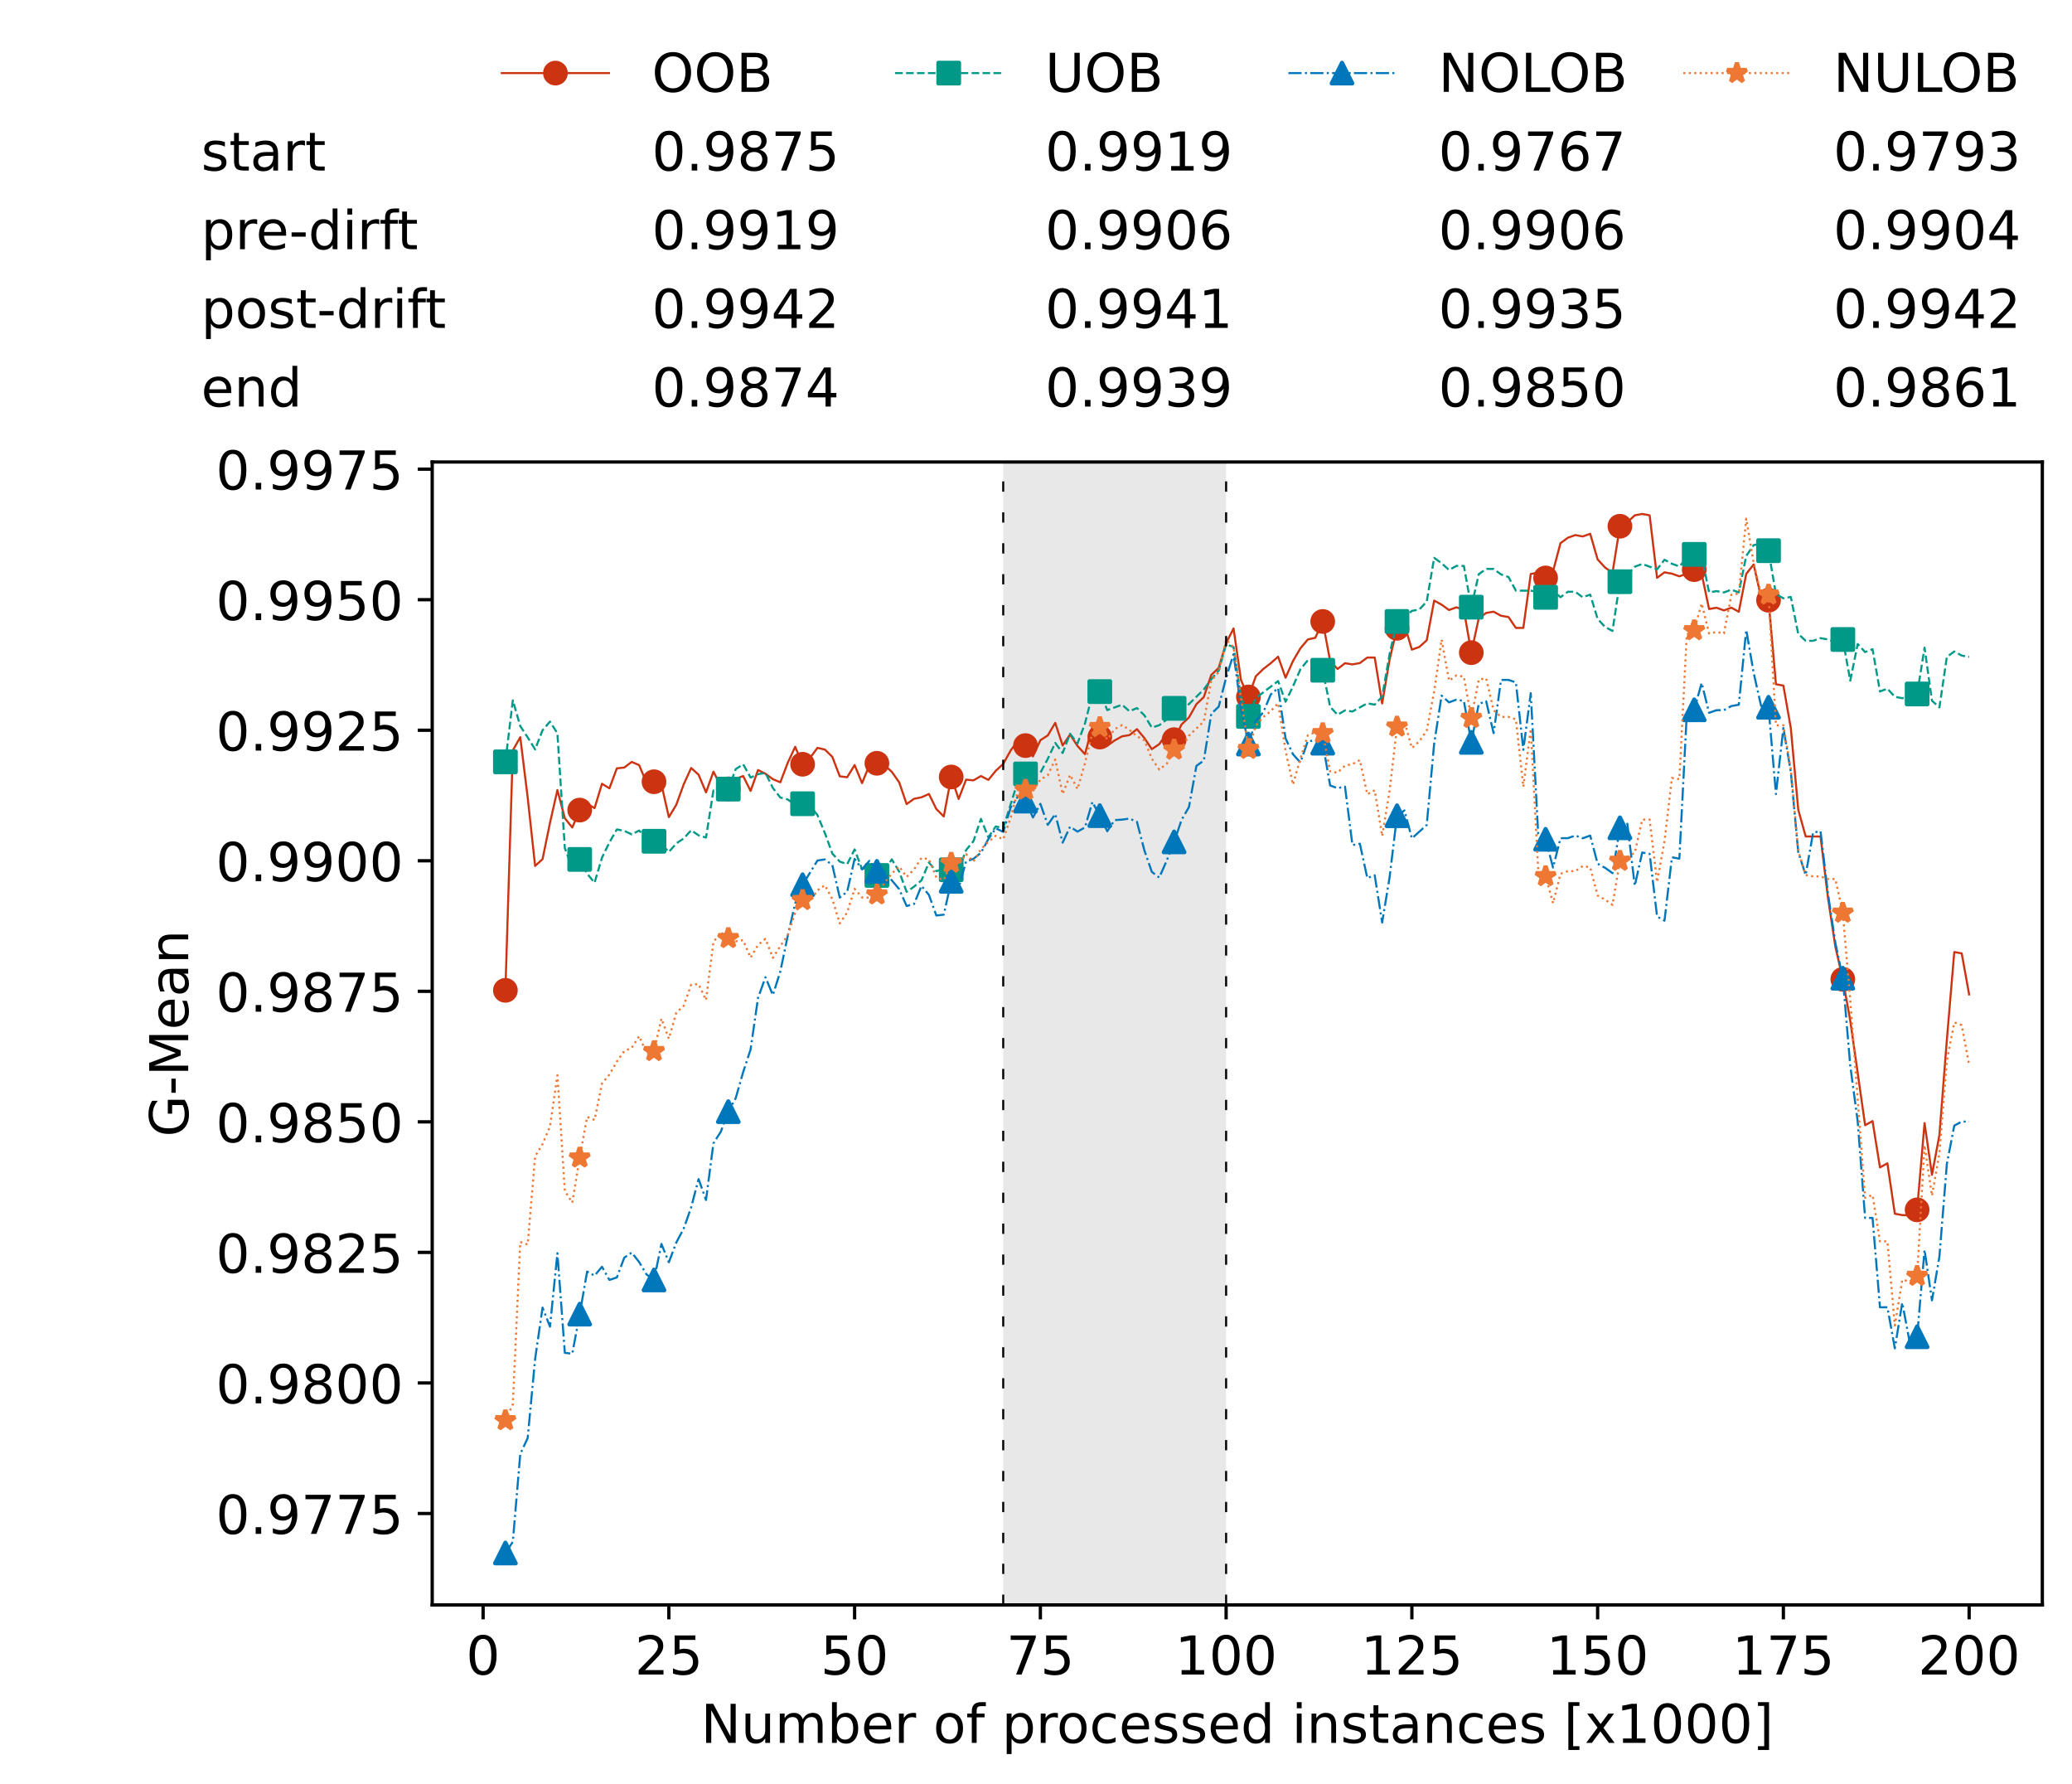 <?xml version="1.0" encoding="utf-8" standalone="no"?>
<!DOCTYPE svg PUBLIC "-//W3C//DTD SVG 1.1//EN"
  "http://www.w3.org/Graphics/SVG/1.1/DTD/svg11.dtd">
<!-- Created with matplotlib (https://matplotlib.org/) -->
<svg height="432.615pt" version="1.1" viewBox="0 0 502.65 432.615" width="502.65pt" xmlns="http://www.w3.org/2000/svg" xmlns:xlink="http://www.w3.org/1999/xlink">
 <defs>
  <style type="text/css">*{stroke-linecap:butt;stroke-linejoin:round;}</style>
 </defs>
 <g id="figure_1">
  <g id="patch_1">
   <path d="M 0 432.615 
L 502.65 432.615 
L 502.65 0 
L 0 0 
z
" style="fill:#ffffff;"/>
  </g>
  <g id="axes_1">
   <g id="patch_2">
    <path d="M 104.85 389.252 
L 495.45 389.252 
L 495.45 112.052 
L 104.85 112.052 
z
" style="fill:#ffffff;"/>
   </g>
   <g id="patch_3">
    <path clip-path="url(#p6d33c6757b)" d="M 297.446 389.252 
L 297.446 112.052 
L 243.372 112.052 
L 243.372 389.252 
z
" style="fill:#d3d3d3;opacity:0.5;"/>
   </g>
   <g id="matplotlib.axis_1">
    <g id="xtick_1">
     <g id="line2d_1">
      <defs>
       <path d="M 0 0 
L 0 3.5 
" id="mad503bb790" style="stroke:#000000;stroke-width:0.8;"/>
      </defs>
      <g>
       <use style="stroke:#000000;stroke-width:0.8;" x="117.197" xlink:href="#mad503bb790" y="389.252"/>
      </g>
     </g>
     <g id="text_1">
      <!-- 0 -->
      <g transform="translate(113.061 406.13)scale(0.13 -0.13)">
       <defs>
        <path d="M 31.781 66.406 
Q 24.172 66.406 20.328 58.906 
Q 16.5 51.422 16.5 36.375 
Q 16.5 21.391 20.328 13.891 
Q 24.172 6.391 31.781 6.391 
Q 39.453 6.391 43.281 13.891 
Q 47.125 21.391 47.125 36.375 
Q 47.125 51.422 43.281 58.906 
Q 39.453 66.406 31.781 66.406 
z
M 31.781 74.219 
Q 44.047 74.219 50.516 64.516 
Q 56.984 54.828 56.984 36.375 
Q 56.984 17.969 50.516 8.266 
Q 44.047 -1.422 31.781 -1.422 
Q 19.531 -1.422 13.062 8.266 
Q 6.594 17.969 6.594 36.375 
Q 6.594 54.828 13.062 64.516 
Q 19.531 74.219 31.781 74.219 
z
" id="DejaVuSans-48"/>
       </defs>
       <use xlink:href="#DejaVuSans-48"/>
      </g>
     </g>
    </g>
    <g id="xtick_2">
     <g id="line2d_2">
      <g>
       <use style="stroke:#000000;stroke-width:0.8;" x="162.259" xlink:href="#mad503bb790" y="389.252"/>
      </g>
     </g>
     <g id="text_2">
      <!-- 25 -->
      <g transform="translate(153.988 406.13)scale(0.13 -0.13)">
       <defs>
        <path d="M 19.188 8.297 
L 53.609 8.297 
L 53.609 0 
L 7.328 0 
L 7.328 8.297 
Q 12.938 14.109 22.625 23.891 
Q 32.328 33.688 34.812 36.531 
Q 39.547 41.844 41.422 45.531 
Q 43.312 49.219 43.312 52.781 
Q 43.312 58.594 39.234 62.25 
Q 35.156 65.922 28.609 65.922 
Q 23.969 65.922 18.812 64.312 
Q 13.672 62.703 7.812 59.422 
L 7.812 69.391 
Q 13.766 71.781 18.938 73 
Q 24.125 74.219 28.422 74.219 
Q 39.75 74.219 46.484 68.547 
Q 53.219 62.891 53.219 53.422 
Q 53.219 48.922 51.531 44.891 
Q 49.859 40.875 45.406 35.406 
Q 44.188 33.984 37.641 27.219 
Q 31.109 20.453 19.188 8.297 
z
" id="DejaVuSans-50"/>
        <path d="M 10.797 72.906 
L 49.516 72.906 
L 49.516 64.594 
L 19.828 64.594 
L 19.828 46.734 
Q 21.969 47.469 24.109 47.828 
Q 26.266 48.188 28.422 48.188 
Q 40.625 48.188 47.75 41.5 
Q 54.891 34.812 54.891 23.391 
Q 54.891 11.625 47.562 5.094 
Q 40.234 -1.422 26.906 -1.422 
Q 22.312 -1.422 17.547 -0.641 
Q 12.797 0.141 7.719 1.703 
L 7.719 11.625 
Q 12.109 9.234 16.797 8.062 
Q 21.484 6.891 26.703 6.891 
Q 35.156 6.891 40.078 11.328 
Q 45.016 15.766 45.016 23.391 
Q 45.016 31 40.078 35.438 
Q 35.156 39.891 26.703 39.891 
Q 22.75 39.891 18.812 39.016 
Q 14.891 38.141 10.797 36.281 
z
" id="DejaVuSans-53"/>
       </defs>
       <use xlink:href="#DejaVuSans-50"/>
       <use x="63.623" xlink:href="#DejaVuSans-53"/>
      </g>
     </g>
    </g>
    <g id="xtick_3">
     <g id="line2d_3">
      <g>
       <use style="stroke:#000000;stroke-width:0.8;" x="207.322" xlink:href="#mad503bb790" y="389.252"/>
      </g>
     </g>
     <g id="text_3">
      <!-- 50 -->
      <g transform="translate(199.05 406.13)scale(0.13 -0.13)">
       <use xlink:href="#DejaVuSans-53"/>
       <use x="63.623" xlink:href="#DejaVuSans-48"/>
      </g>
     </g>
    </g>
    <g id="xtick_4">
     <g id="line2d_4">
      <g>
       <use style="stroke:#000000;stroke-width:0.8;" x="252.384" xlink:href="#mad503bb790" y="389.252"/>
      </g>
     </g>
     <g id="text_4">
      <!-- 75 -->
      <g transform="translate(244.113 406.13)scale(0.13 -0.13)">
       <defs>
        <path d="M 8.203 72.906 
L 55.078 72.906 
L 55.078 68.703 
L 28.609 0 
L 18.312 0 
L 43.219 64.594 
L 8.203 64.594 
z
" id="DejaVuSans-55"/>
       </defs>
       <use xlink:href="#DejaVuSans-55"/>
       <use x="63.623" xlink:href="#DejaVuSans-53"/>
      </g>
     </g>
    </g>
    <g id="xtick_5">
     <g id="line2d_5">
      <g>
       <use style="stroke:#000000;stroke-width:0.8;" x="297.446" xlink:href="#mad503bb790" y="389.252"/>
      </g>
     </g>
     <g id="text_5">
      <!-- 100 -->
      <g transform="translate(285.039 406.13)scale(0.13 -0.13)">
       <defs>
        <path d="M 12.406 8.297 
L 28.516 8.297 
L 28.516 63.922 
L 10.984 60.406 
L 10.984 69.391 
L 28.422 72.906 
L 38.281 72.906 
L 38.281 8.297 
L 54.391 8.297 
L 54.391 0 
L 12.406 0 
z
" id="DejaVuSans-49"/>
       </defs>
       <use xlink:href="#DejaVuSans-49"/>
       <use x="63.623" xlink:href="#DejaVuSans-48"/>
       <use x="127.246" xlink:href="#DejaVuSans-48"/>
      </g>
     </g>
    </g>
    <g id="xtick_6">
     <g id="line2d_6">
      <g>
       <use style="stroke:#000000;stroke-width:0.8;" x="342.509" xlink:href="#mad503bb790" y="389.252"/>
      </g>
     </g>
     <g id="text_6">
      <!-- 125 -->
      <g transform="translate(330.102 406.13)scale(0.13 -0.13)">
       <use xlink:href="#DejaVuSans-49"/>
       <use x="63.623" xlink:href="#DejaVuSans-50"/>
       <use x="127.246" xlink:href="#DejaVuSans-53"/>
      </g>
     </g>
    </g>
    <g id="xtick_7">
     <g id="line2d_7">
      <g>
       <use style="stroke:#000000;stroke-width:0.8;" x="387.571" xlink:href="#mad503bb790" y="389.252"/>
      </g>
     </g>
     <g id="text_7">
      <!-- 150 -->
      <g transform="translate(375.164 406.13)scale(0.13 -0.13)">
       <use xlink:href="#DejaVuSans-49"/>
       <use x="63.623" xlink:href="#DejaVuSans-53"/>
       <use x="127.246" xlink:href="#DejaVuSans-48"/>
      </g>
     </g>
    </g>
    <g id="xtick_8">
     <g id="line2d_8">
      <g>
       <use style="stroke:#000000;stroke-width:0.8;" x="432.633" xlink:href="#mad503bb790" y="389.252"/>
      </g>
     </g>
     <g id="text_8">
      <!-- 175 -->
      <g transform="translate(420.226 406.13)scale(0.13 -0.13)">
       <use xlink:href="#DejaVuSans-49"/>
       <use x="63.623" xlink:href="#DejaVuSans-55"/>
       <use x="127.246" xlink:href="#DejaVuSans-53"/>
      </g>
     </g>
    </g>
    <g id="xtick_9">
     <g id="line2d_9">
      <g>
       <use style="stroke:#000000;stroke-width:0.8;" x="477.695" xlink:href="#mad503bb790" y="389.252"/>
      </g>
     </g>
     <g id="text_9">
      <!-- 200 -->
      <g transform="translate(465.289 406.13)scale(0.13 -0.13)">
       <use xlink:href="#DejaVuSans-50"/>
       <use x="63.623" xlink:href="#DejaVuSans-48"/>
       <use x="127.246" xlink:href="#DejaVuSans-48"/>
      </g>
     </g>
    </g>
    <g id="text_10">
     <!-- Number of processed instances [x1000] -->
     <g transform="translate(170.025 422.711)scale(0.13 -0.13)">
      <defs>
       <path d="M 9.812 72.906 
L 23.094 72.906 
L 55.422 11.922 
L 55.422 72.906 
L 64.984 72.906 
L 64.984 0 
L 51.703 0 
L 19.391 60.984 
L 19.391 0 
L 9.812 0 
z
" id="DejaVuSans-78"/>
       <path d="M 8.5 21.578 
L 8.5 54.688 
L 17.484 54.688 
L 17.484 21.922 
Q 17.484 14.156 20.5 10.266 
Q 23.531 6.391 29.594 6.391 
Q 36.859 6.391 41.078 11.031 
Q 45.312 15.672 45.312 23.688 
L 45.312 54.688 
L 54.297 54.688 
L 54.297 0 
L 45.312 0 
L 45.312 8.406 
Q 42.047 3.422 37.719 1 
Q 33.406 -1.422 27.688 -1.422 
Q 18.266 -1.422 13.375 4.438 
Q 8.5 10.297 8.5 21.578 
z
M 31.109 56 
z
" id="DejaVuSans-117"/>
       <path d="M 52 44.188 
Q 55.375 50.25 60.062 53.125 
Q 64.75 56 71.094 56 
Q 79.641 56 84.281 50.016 
Q 88.922 44.047 88.922 33.016 
L 88.922 0 
L 79.891 0 
L 79.891 32.719 
Q 79.891 40.578 77.094 44.375 
Q 74.312 48.188 68.609 48.188 
Q 61.625 48.188 57.562 43.547 
Q 53.516 38.922 53.516 30.906 
L 53.516 0 
L 44.484 0 
L 44.484 32.719 
Q 44.484 40.625 41.703 44.406 
Q 38.922 48.188 33.109 48.188 
Q 26.219 48.188 22.156 43.531 
Q 18.109 38.875 18.109 30.906 
L 18.109 0 
L 9.078 0 
L 9.078 54.688 
L 18.109 54.688 
L 18.109 46.188 
Q 21.188 51.219 25.484 53.609 
Q 29.781 56 35.688 56 
Q 41.656 56 45.828 52.969 
Q 50 49.953 52 44.188 
z
" id="DejaVuSans-109"/>
       <path d="M 48.688 27.297 
Q 48.688 37.203 44.609 42.844 
Q 40.531 48.484 33.406 48.484 
Q 26.266 48.484 22.188 42.844 
Q 18.109 37.203 18.109 27.297 
Q 18.109 17.391 22.188 11.75 
Q 26.266 6.109 33.406 6.109 
Q 40.531 6.109 44.609 11.75 
Q 48.688 17.391 48.688 27.297 
z
M 18.109 46.391 
Q 20.953 51.266 25.266 53.625 
Q 29.594 56 35.594 56 
Q 45.562 56 51.781 48.094 
Q 58.016 40.188 58.016 27.297 
Q 58.016 14.406 51.781 6.484 
Q 45.562 -1.422 35.594 -1.422 
Q 29.594 -1.422 25.266 0.953 
Q 20.953 3.328 18.109 8.203 
L 18.109 0 
L 9.078 0 
L 9.078 75.984 
L 18.109 75.984 
z
" id="DejaVuSans-98"/>
       <path d="M 56.203 29.594 
L 56.203 25.203 
L 14.891 25.203 
Q 15.484 15.922 20.484 11.062 
Q 25.484 6.203 34.422 6.203 
Q 39.594 6.203 44.453 7.469 
Q 49.312 8.734 54.109 11.281 
L 54.109 2.781 
Q 49.266 0.734 44.188 -0.344 
Q 39.109 -1.422 33.891 -1.422 
Q 20.797 -1.422 13.156 6.188 
Q 5.516 13.812 5.516 26.812 
Q 5.516 40.234 12.766 48.109 
Q 20.016 56 32.328 56 
Q 43.359 56 49.781 48.891 
Q 56.203 41.797 56.203 29.594 
z
M 47.219 32.234 
Q 47.125 39.594 43.094 43.984 
Q 39.062 48.391 32.422 48.391 
Q 24.906 48.391 20.391 44.141 
Q 15.875 39.891 15.188 32.172 
z
" id="DejaVuSans-101"/>
       <path d="M 41.109 46.297 
Q 39.594 47.172 37.812 47.578 
Q 36.031 48 33.891 48 
Q 26.266 48 22.188 43.047 
Q 18.109 38.094 18.109 28.812 
L 18.109 0 
L 9.078 0 
L 9.078 54.688 
L 18.109 54.688 
L 18.109 46.188 
Q 20.953 51.172 25.484 53.578 
Q 30.031 56 36.531 56 
Q 37.453 56 38.578 55.875 
Q 39.703 55.766 41.062 55.516 
z
" id="DejaVuSans-114"/>
       <path id="DejaVuSans-32"/>
       <path d="M 30.609 48.391 
Q 23.391 48.391 19.188 42.75 
Q 14.984 37.109 14.984 27.297 
Q 14.984 17.484 19.156 11.844 
Q 23.344 6.203 30.609 6.203 
Q 37.797 6.203 41.984 11.859 
Q 46.188 17.531 46.188 27.297 
Q 46.188 37.016 41.984 42.703 
Q 37.797 48.391 30.609 48.391 
z
M 30.609 56 
Q 42.328 56 49.016 48.375 
Q 55.719 40.766 55.719 27.297 
Q 55.719 13.875 49.016 6.219 
Q 42.328 -1.422 30.609 -1.422 
Q 18.844 -1.422 12.172 6.219 
Q 5.516 13.875 5.516 27.297 
Q 5.516 40.766 12.172 48.375 
Q 18.844 56 30.609 56 
z
" id="DejaVuSans-111"/>
       <path d="M 37.109 75.984 
L 37.109 68.5 
L 28.516 68.5 
Q 23.688 68.5 21.797 66.547 
Q 19.922 64.594 19.922 59.516 
L 19.922 54.688 
L 34.719 54.688 
L 34.719 47.703 
L 19.922 47.703 
L 19.922 0 
L 10.891 0 
L 10.891 47.703 
L 2.297 47.703 
L 2.297 54.688 
L 10.891 54.688 
L 10.891 58.5 
Q 10.891 67.625 15.141 71.797 
Q 19.391 75.984 28.609 75.984 
z
" id="DejaVuSans-102"/>
       <path d="M 18.109 8.203 
L 18.109 -20.797 
L 9.078 -20.797 
L 9.078 54.688 
L 18.109 54.688 
L 18.109 46.391 
Q 20.953 51.266 25.266 53.625 
Q 29.594 56 35.594 56 
Q 45.562 56 51.781 48.094 
Q 58.016 40.188 58.016 27.297 
Q 58.016 14.406 51.781 6.484 
Q 45.562 -1.422 35.594 -1.422 
Q 29.594 -1.422 25.266 0.953 
Q 20.953 3.328 18.109 8.203 
z
M 48.688 27.297 
Q 48.688 37.203 44.609 42.844 
Q 40.531 48.484 33.406 48.484 
Q 26.266 48.484 22.188 42.844 
Q 18.109 37.203 18.109 27.297 
Q 18.109 17.391 22.188 11.75 
Q 26.266 6.109 33.406 6.109 
Q 40.531 6.109 44.609 11.75 
Q 48.688 17.391 48.688 27.297 
z
" id="DejaVuSans-112"/>
       <path d="M 48.781 52.594 
L 48.781 44.188 
Q 44.969 46.297 41.141 47.344 
Q 37.312 48.391 33.406 48.391 
Q 24.656 48.391 19.812 42.844 
Q 14.984 37.312 14.984 27.297 
Q 14.984 17.281 19.812 11.734 
Q 24.656 6.203 33.406 6.203 
Q 37.312 6.203 41.141 7.25 
Q 44.969 8.297 48.781 10.406 
L 48.781 2.094 
Q 45.016 0.344 40.984 -0.531 
Q 36.969 -1.422 32.422 -1.422 
Q 20.062 -1.422 12.781 6.344 
Q 5.516 14.109 5.516 27.297 
Q 5.516 40.672 12.859 48.328 
Q 20.219 56 33.016 56 
Q 37.156 56 41.109 55.141 
Q 45.062 54.297 48.781 52.594 
z
" id="DejaVuSans-99"/>
       <path d="M 44.281 53.078 
L 44.281 44.578 
Q 40.484 46.531 36.375 47.5 
Q 32.281 48.484 27.875 48.484 
Q 21.188 48.484 17.844 46.438 
Q 14.5 44.391 14.5 40.281 
Q 14.5 37.156 16.891 35.375 
Q 19.281 33.594 26.516 31.984 
L 29.594 31.297 
Q 39.156 29.25 43.188 25.516 
Q 47.219 21.781 47.219 15.094 
Q 47.219 7.469 41.188 3.016 
Q 35.156 -1.422 24.609 -1.422 
Q 20.219 -1.422 15.453 -0.562 
Q 10.688 0.297 5.422 2 
L 5.422 11.281 
Q 10.406 8.688 15.234 7.391 
Q 20.062 6.109 24.812 6.109 
Q 31.156 6.109 34.562 8.281 
Q 37.984 10.453 37.984 14.406 
Q 37.984 18.062 35.516 20.016 
Q 33.062 21.969 24.703 23.781 
L 21.578 24.516 
Q 13.234 26.266 9.516 29.906 
Q 5.812 33.547 5.812 39.891 
Q 5.812 47.609 11.281 51.797 
Q 16.75 56 26.812 56 
Q 31.781 56 36.172 55.266 
Q 40.578 54.547 44.281 53.078 
z
" id="DejaVuSans-115"/>
       <path d="M 45.406 46.391 
L 45.406 75.984 
L 54.391 75.984 
L 54.391 0 
L 45.406 0 
L 45.406 8.203 
Q 42.578 3.328 38.25 0.953 
Q 33.938 -1.422 27.875 -1.422 
Q 17.969 -1.422 11.734 6.484 
Q 5.516 14.406 5.516 27.297 
Q 5.516 40.188 11.734 48.094 
Q 17.969 56 27.875 56 
Q 33.938 56 38.25 53.625 
Q 42.578 51.266 45.406 46.391 
z
M 14.797 27.297 
Q 14.797 17.391 18.875 11.75 
Q 22.953 6.109 30.078 6.109 
Q 37.203 6.109 41.297 11.75 
Q 45.406 17.391 45.406 27.297 
Q 45.406 37.203 41.297 42.844 
Q 37.203 48.484 30.078 48.484 
Q 22.953 48.484 18.875 42.844 
Q 14.797 37.203 14.797 27.297 
z
" id="DejaVuSans-100"/>
       <path d="M 9.422 54.688 
L 18.406 54.688 
L 18.406 0 
L 9.422 0 
z
M 9.422 75.984 
L 18.406 75.984 
L 18.406 64.594 
L 9.422 64.594 
z
" id="DejaVuSans-105"/>
       <path d="M 54.891 33.016 
L 54.891 0 
L 45.906 0 
L 45.906 32.719 
Q 45.906 40.484 42.875 44.328 
Q 39.844 48.188 33.797 48.188 
Q 26.516 48.188 22.312 43.547 
Q 18.109 38.922 18.109 30.906 
L 18.109 0 
L 9.078 0 
L 9.078 54.688 
L 18.109 54.688 
L 18.109 46.188 
Q 21.344 51.125 25.703 53.562 
Q 30.078 56 35.797 56 
Q 45.219 56 50.047 50.172 
Q 54.891 44.344 54.891 33.016 
z
" id="DejaVuSans-110"/>
       <path d="M 18.312 70.219 
L 18.312 54.688 
L 36.812 54.688 
L 36.812 47.703 
L 18.312 47.703 
L 18.312 18.016 
Q 18.312 11.328 20.141 9.422 
Q 21.969 7.516 27.594 7.516 
L 36.812 7.516 
L 36.812 0 
L 27.594 0 
Q 17.188 0 13.234 3.875 
Q 9.281 7.766 9.281 18.016 
L 9.281 47.703 
L 2.688 47.703 
L 2.688 54.688 
L 9.281 54.688 
L 9.281 70.219 
z
" id="DejaVuSans-116"/>
       <path d="M 34.281 27.484 
Q 23.391 27.484 19.188 25 
Q 14.984 22.516 14.984 16.5 
Q 14.984 11.719 18.141 8.906 
Q 21.297 6.109 26.703 6.109 
Q 34.188 6.109 38.703 11.406 
Q 43.219 16.703 43.219 25.484 
L 43.219 27.484 
z
M 52.203 31.203 
L 52.203 0 
L 43.219 0 
L 43.219 8.297 
Q 40.141 3.328 35.547 0.953 
Q 30.953 -1.422 24.312 -1.422 
Q 15.922 -1.422 10.953 3.297 
Q 6 8.016 6 15.922 
Q 6 25.141 12.172 29.828 
Q 18.359 34.516 30.609 34.516 
L 43.219 34.516 
L 43.219 35.406 
Q 43.219 41.609 39.141 45 
Q 35.062 48.391 27.688 48.391 
Q 23 48.391 18.547 47.266 
Q 14.109 46.141 10.016 43.891 
L 10.016 52.203 
Q 14.938 54.109 19.578 55.047 
Q 24.219 56 28.609 56 
Q 40.484 56 46.344 49.844 
Q 52.203 43.703 52.203 31.203 
z
" id="DejaVuSans-97"/>
       <path d="M 8.594 75.984 
L 29.297 75.984 
L 29.297 69 
L 17.578 69 
L 17.578 -6.203 
L 29.297 -6.203 
L 29.297 -13.188 
L 8.594 -13.188 
z
" id="DejaVuSans-91"/>
       <path d="M 54.891 54.688 
L 35.109 28.078 
L 55.906 0 
L 45.312 0 
L 29.391 21.484 
L 13.484 0 
L 2.875 0 
L 24.125 28.609 
L 4.688 54.688 
L 15.281 54.688 
L 29.781 35.203 
L 44.281 54.688 
z
" id="DejaVuSans-120"/>
       <path d="M 30.422 75.984 
L 30.422 -13.188 
L 9.719 -13.188 
L 9.719 -6.203 
L 21.391 -6.203 
L 21.391 69 
L 9.719 69 
L 9.719 75.984 
z
" id="DejaVuSans-93"/>
      </defs>
      <use xlink:href="#DejaVuSans-78"/>
      <use x="74.805" xlink:href="#DejaVuSans-117"/>
      <use x="138.184" xlink:href="#DejaVuSans-109"/>
      <use x="235.596" xlink:href="#DejaVuSans-98"/>
      <use x="299.072" xlink:href="#DejaVuSans-101"/>
      <use x="360.596" xlink:href="#DejaVuSans-114"/>
      <use x="401.709" xlink:href="#DejaVuSans-32"/>
      <use x="433.496" xlink:href="#DejaVuSans-111"/>
      <use x="494.678" xlink:href="#DejaVuSans-102"/>
      <use x="529.883" xlink:href="#DejaVuSans-32"/>
      <use x="561.67" xlink:href="#DejaVuSans-112"/>
      <use x="625.146" xlink:href="#DejaVuSans-114"/>
      <use x="664.01" xlink:href="#DejaVuSans-111"/>
      <use x="725.191" xlink:href="#DejaVuSans-99"/>
      <use x="780.172" xlink:href="#DejaVuSans-101"/>
      <use x="841.695" xlink:href="#DejaVuSans-115"/>
      <use x="893.795" xlink:href="#DejaVuSans-115"/>
      <use x="945.895" xlink:href="#DejaVuSans-101"/>
      <use x="1007.418" xlink:href="#DejaVuSans-100"/>
      <use x="1070.895" xlink:href="#DejaVuSans-32"/>
      <use x="1102.682" xlink:href="#DejaVuSans-105"/>
      <use x="1130.465" xlink:href="#DejaVuSans-110"/>
      <use x="1193.844" xlink:href="#DejaVuSans-115"/>
      <use x="1245.943" xlink:href="#DejaVuSans-116"/>
      <use x="1285.152" xlink:href="#DejaVuSans-97"/>
      <use x="1346.432" xlink:href="#DejaVuSans-110"/>
      <use x="1409.811" xlink:href="#DejaVuSans-99"/>
      <use x="1464.791" xlink:href="#DejaVuSans-101"/>
      <use x="1526.314" xlink:href="#DejaVuSans-115"/>
      <use x="1578.414" xlink:href="#DejaVuSans-32"/>
      <use x="1610.201" xlink:href="#DejaVuSans-91"/>
      <use x="1649.215" xlink:href="#DejaVuSans-120"/>
      <use x="1708.395" xlink:href="#DejaVuSans-49"/>
      <use x="1772.018" xlink:href="#DejaVuSans-48"/>
      <use x="1835.641" xlink:href="#DejaVuSans-48"/>
      <use x="1899.264" xlink:href="#DejaVuSans-48"/>
      <use x="1962.887" xlink:href="#DejaVuSans-93"/>
     </g>
    </g>
   </g>
   <g id="matplotlib.axis_2">
    <g id="ytick_1">
     <g id="line2d_10">
      <defs>
       <path d="M 0 0 
L -3.5 0 
" id="m1b7b5c232c" style="stroke:#000000;stroke-width:0.8;"/>
      </defs>
      <g>
       <use style="stroke:#000000;stroke-width:0.8;" x="104.85" xlink:href="#m1b7b5c232c" y="367.074"/>
      </g>
     </g>
     <g id="text_11">
      <!-- 0.9775 -->
      <g transform="translate(52.362 372.013)scale(0.13 -0.13)">
       <defs>
        <path d="M 10.688 12.406 
L 21 12.406 
L 21 0 
L 10.688 0 
z
" id="DejaVuSans-46"/>
        <path d="M 10.984 1.516 
L 10.984 10.5 
Q 14.703 8.734 18.5 7.812 
Q 22.312 6.891 25.984 6.891 
Q 35.75 6.891 40.891 13.453 
Q 46.047 20.016 46.781 33.406 
Q 43.953 29.203 39.594 26.953 
Q 35.25 24.703 29.984 24.703 
Q 19.047 24.703 12.672 31.312 
Q 6.297 37.938 6.297 49.422 
Q 6.297 60.641 12.938 67.422 
Q 19.578 74.219 30.609 74.219 
Q 43.266 74.219 49.922 64.516 
Q 56.594 54.828 56.594 36.375 
Q 56.594 19.141 48.406 8.859 
Q 40.234 -1.422 26.422 -1.422 
Q 22.703 -1.422 18.891 -0.688 
Q 15.094 0.047 10.984 1.516 
z
M 30.609 32.422 
Q 37.25 32.422 41.125 36.953 
Q 45.016 41.5 45.016 49.422 
Q 45.016 57.281 41.125 61.844 
Q 37.25 66.406 30.609 66.406 
Q 23.969 66.406 20.094 61.844 
Q 16.219 57.281 16.219 49.422 
Q 16.219 41.5 20.094 36.953 
Q 23.969 32.422 30.609 32.422 
z
" id="DejaVuSans-57"/>
       </defs>
       <use xlink:href="#DejaVuSans-48"/>
       <use x="63.623" xlink:href="#DejaVuSans-46"/>
       <use x="95.41" xlink:href="#DejaVuSans-57"/>
       <use x="159.033" xlink:href="#DejaVuSans-55"/>
       <use x="222.656" xlink:href="#DejaVuSans-55"/>
       <use x="286.279" xlink:href="#DejaVuSans-53"/>
      </g>
     </g>
    </g>
    <g id="ytick_2">
     <g id="line2d_11">
      <g>
       <use style="stroke:#000000;stroke-width:0.8;" x="104.85" xlink:href="#m1b7b5c232c" y="335.413"/>
      </g>
     </g>
     <g id="text_12">
      <!-- 0.9800 -->
      <g transform="translate(52.362 340.352)scale(0.13 -0.13)">
       <defs>
        <path d="M 31.781 34.625 
Q 24.75 34.625 20.719 30.859 
Q 16.703 27.094 16.703 20.516 
Q 16.703 13.922 20.719 10.156 
Q 24.75 6.391 31.781 6.391 
Q 38.812 6.391 42.859 10.172 
Q 46.922 13.969 46.922 20.516 
Q 46.922 27.094 42.891 30.859 
Q 38.875 34.625 31.781 34.625 
z
M 21.922 38.812 
Q 15.578 40.375 12.031 44.719 
Q 8.5 49.078 8.5 55.328 
Q 8.5 64.062 14.719 69.141 
Q 20.953 74.219 31.781 74.219 
Q 42.672 74.219 48.875 69.141 
Q 55.078 64.062 55.078 55.328 
Q 55.078 49.078 51.531 44.719 
Q 48 40.375 41.703 38.812 
Q 48.828 37.156 52.797 32.312 
Q 56.781 27.484 56.781 20.516 
Q 56.781 9.906 50.312 4.234 
Q 43.844 -1.422 31.781 -1.422 
Q 19.734 -1.422 13.25 4.234 
Q 6.781 9.906 6.781 20.516 
Q 6.781 27.484 10.781 32.312 
Q 14.797 37.156 21.922 38.812 
z
M 18.312 54.391 
Q 18.312 48.734 21.844 45.562 
Q 25.391 42.391 31.781 42.391 
Q 38.141 42.391 41.719 45.562 
Q 45.312 48.734 45.312 54.391 
Q 45.312 60.062 41.719 63.234 
Q 38.141 66.406 31.781 66.406 
Q 25.391 66.406 21.844 63.234 
Q 18.312 60.062 18.312 54.391 
z
" id="DejaVuSans-56"/>
       </defs>
       <use xlink:href="#DejaVuSans-48"/>
       <use x="63.623" xlink:href="#DejaVuSans-46"/>
       <use x="95.41" xlink:href="#DejaVuSans-57"/>
       <use x="159.033" xlink:href="#DejaVuSans-56"/>
       <use x="222.656" xlink:href="#DejaVuSans-48"/>
       <use x="286.279" xlink:href="#DejaVuSans-48"/>
      </g>
     </g>
    </g>
    <g id="ytick_3">
     <g id="line2d_12">
      <g>
       <use style="stroke:#000000;stroke-width:0.8;" x="104.85" xlink:href="#m1b7b5c232c" y="303.752"/>
      </g>
     </g>
     <g id="text_13">
      <!-- 0.9825 -->
      <g transform="translate(52.362 308.691)scale(0.13 -0.13)">
       <use xlink:href="#DejaVuSans-48"/>
       <use x="63.623" xlink:href="#DejaVuSans-46"/>
       <use x="95.41" xlink:href="#DejaVuSans-57"/>
       <use x="159.033" xlink:href="#DejaVuSans-56"/>
       <use x="222.656" xlink:href="#DejaVuSans-50"/>
       <use x="286.279" xlink:href="#DejaVuSans-53"/>
      </g>
     </g>
    </g>
    <g id="ytick_4">
     <g id="line2d_13">
      <g>
       <use style="stroke:#000000;stroke-width:0.8;" x="104.85" xlink:href="#m1b7b5c232c" y="272.091"/>
      </g>
     </g>
     <g id="text_14">
      <!-- 0.9850 -->
      <g transform="translate(52.362 277.03)scale(0.13 -0.13)">
       <use xlink:href="#DejaVuSans-48"/>
       <use x="63.623" xlink:href="#DejaVuSans-46"/>
       <use x="95.41" xlink:href="#DejaVuSans-57"/>
       <use x="159.033" xlink:href="#DejaVuSans-56"/>
       <use x="222.656" xlink:href="#DejaVuSans-53"/>
       <use x="286.279" xlink:href="#DejaVuSans-48"/>
      </g>
     </g>
    </g>
    <g id="ytick_5">
     <g id="line2d_14">
      <g>
       <use style="stroke:#000000;stroke-width:0.8;" x="104.85" xlink:href="#m1b7b5c232c" y="240.429"/>
      </g>
     </g>
     <g id="text_15">
      <!-- 0.9875 -->
      <g transform="translate(52.362 245.368)scale(0.13 -0.13)">
       <use xlink:href="#DejaVuSans-48"/>
       <use x="63.623" xlink:href="#DejaVuSans-46"/>
       <use x="95.41" xlink:href="#DejaVuSans-57"/>
       <use x="159.033" xlink:href="#DejaVuSans-56"/>
       <use x="222.656" xlink:href="#DejaVuSans-55"/>
       <use x="286.279" xlink:href="#DejaVuSans-53"/>
      </g>
     </g>
    </g>
    <g id="ytick_6">
     <g id="line2d_15">
      <g>
       <use style="stroke:#000000;stroke-width:0.8;" x="104.85" xlink:href="#m1b7b5c232c" y="208.768"/>
      </g>
     </g>
     <g id="text_16">
      <!-- 0.9900 -->
      <g transform="translate(52.362 213.707)scale(0.13 -0.13)">
       <use xlink:href="#DejaVuSans-48"/>
       <use x="63.623" xlink:href="#DejaVuSans-46"/>
       <use x="95.41" xlink:href="#DejaVuSans-57"/>
       <use x="159.033" xlink:href="#DejaVuSans-57"/>
       <use x="222.656" xlink:href="#DejaVuSans-48"/>
       <use x="286.279" xlink:href="#DejaVuSans-48"/>
      </g>
     </g>
    </g>
    <g id="ytick_7">
     <g id="line2d_16">
      <g>
       <use style="stroke:#000000;stroke-width:0.8;" x="104.85" xlink:href="#m1b7b5c232c" y="177.107"/>
      </g>
     </g>
     <g id="text_17">
      <!-- 0.9925 -->
      <g transform="translate(52.362 182.046)scale(0.13 -0.13)">
       <use xlink:href="#DejaVuSans-48"/>
       <use x="63.623" xlink:href="#DejaVuSans-46"/>
       <use x="95.41" xlink:href="#DejaVuSans-57"/>
       <use x="159.033" xlink:href="#DejaVuSans-57"/>
       <use x="222.656" xlink:href="#DejaVuSans-50"/>
       <use x="286.279" xlink:href="#DejaVuSans-53"/>
      </g>
     </g>
    </g>
    <g id="ytick_8">
     <g id="line2d_17">
      <g>
       <use style="stroke:#000000;stroke-width:0.8;" x="104.85" xlink:href="#m1b7b5c232c" y="145.446"/>
      </g>
     </g>
     <g id="text_18">
      <!-- 0.9950 -->
      <g transform="translate(52.362 150.385)scale(0.13 -0.13)">
       <use xlink:href="#DejaVuSans-48"/>
       <use x="63.623" xlink:href="#DejaVuSans-46"/>
       <use x="95.41" xlink:href="#DejaVuSans-57"/>
       <use x="159.033" xlink:href="#DejaVuSans-57"/>
       <use x="222.656" xlink:href="#DejaVuSans-53"/>
       <use x="286.279" xlink:href="#DejaVuSans-48"/>
      </g>
     </g>
    </g>
    <g id="ytick_9">
     <g id="line2d_18">
      <g>
       <use style="stroke:#000000;stroke-width:0.8;" x="104.85" xlink:href="#m1b7b5c232c" y="113.784"/>
      </g>
     </g>
     <g id="text_19">
      <!-- 0.9975 -->
      <g transform="translate(52.362 118.723)scale(0.13 -0.13)">
       <use xlink:href="#DejaVuSans-48"/>
       <use x="63.623" xlink:href="#DejaVuSans-46"/>
       <use x="95.41" xlink:href="#DejaVuSans-57"/>
       <use x="159.033" xlink:href="#DejaVuSans-57"/>
       <use x="222.656" xlink:href="#DejaVuSans-55"/>
       <use x="286.279" xlink:href="#DejaVuSans-53"/>
      </g>
     </g>
    </g>
    <g id="text_20">
     <!-- G-Mean -->
     <g transform="translate(45.659 275.744)rotate(-90)scale(0.13 -0.13)">
      <defs>
       <path d="M 59.516 10.406 
L 59.516 29.984 
L 43.406 29.984 
L 43.406 38.094 
L 69.281 38.094 
L 69.281 6.781 
Q 63.578 2.734 56.688 0.656 
Q 49.812 -1.422 42 -1.422 
Q 24.906 -1.422 15.25 8.562 
Q 5.609 18.562 5.609 36.375 
Q 5.609 54.25 15.25 64.234 
Q 24.906 74.219 42 74.219 
Q 49.125 74.219 55.547 72.453 
Q 61.969 70.703 67.391 67.281 
L 67.391 56.781 
Q 61.922 61.422 55.766 63.766 
Q 49.609 66.109 42.828 66.109 
Q 29.438 66.109 22.719 58.641 
Q 16.016 51.172 16.016 36.375 
Q 16.016 21.625 22.719 14.156 
Q 29.438 6.688 42.828 6.688 
Q 48.047 6.688 52.141 7.594 
Q 56.25 8.5 59.516 10.406 
z
" id="DejaVuSans-71"/>
       <path d="M 4.891 31.391 
L 31.203 31.391 
L 31.203 23.391 
L 4.891 23.391 
z
" id="DejaVuSans-45"/>
       <path d="M 9.812 72.906 
L 24.516 72.906 
L 43.109 23.297 
L 61.812 72.906 
L 76.516 72.906 
L 76.516 0 
L 66.891 0 
L 66.891 64.016 
L 48.094 14.016 
L 38.188 14.016 
L 19.391 64.016 
L 19.391 0 
L 9.812 0 
z
" id="DejaVuSans-77"/>
      </defs>
      <use xlink:href="#DejaVuSans-71"/>
      <use x="77.49" xlink:href="#DejaVuSans-45"/>
      <use x="113.574" xlink:href="#DejaVuSans-77"/>
      <use x="199.854" xlink:href="#DejaVuSans-101"/>
      <use x="261.377" xlink:href="#DejaVuSans-97"/>
      <use x="322.656" xlink:href="#DejaVuSans-110"/>
     </g>
    </g>
   </g>
   <g id="line2d_19"/>
   <g id="line2d_20"/>
   <g id="line2d_21"/>
   <g id="line2d_22"/>
   <g id="line2d_23"/>
   <g id="line2d_24">
    <path clip-path="url(#p6d33c6757b)" d="M 122.605 240.194 
L 124.407 181.998 
L 126.21 178.802 
L 128.012 193.442 
L 129.815 210.018 
L 131.617 208.37 
L 133.419 199.583 
L 135.222 191.62 
L 137.024 198.449 
L 138.827 200.693 
L 140.629 196.475 
L 142.432 194.914 
L 144.234 195.998 
L 146.037 190.081 
L 147.839 191.195 
L 149.642 186.35 
L 151.444 186.153 
L 153.247 184.788 
L 155.049 185.571 
L 156.852 189.854 
L 158.654 189.6 
L 160.457 190.248 
L 162.259 198.175 
L 164.062 195.178 
L 165.864 190.219 
L 167.667 186.27 
L 169.469 187.886 
L 171.272 192.177 
L 173.074 187.171 
L 174.877 190.593 
L 176.679 191.338 
L 178.482 188.898 
L 180.284 188.218 
L 182.087 191.825 
L 183.889 186.757 
L 185.692 187.66 
L 187.494 188.978 
L 189.297 189.728 
L 191.099 185.016 
L 192.902 181.128 
L 194.704 185.362 
L 196.507 183.81 
L 198.309 181.381 
L 200.112 181.794 
L 201.914 183.556 
L 203.717 188.276 
L 205.519 188.505 
L 207.322 185.549 
L 209.124 189.941 
L 210.927 185.517 
L 212.729 185.122 
L 214.532 185.538 
L 216.334 187.178 
L 218.137 189.749 
L 219.939 195.017 
L 221.742 193.735 
L 223.544 193.374 
L 225.347 192.56 
L 227.149 196.221 
L 228.952 198.021 
L 230.754 188.447 
L 232.557 193.768 
L 234.359 189.089 
L 236.162 189.262 
L 237.964 188.215 
L 239.767 189.151 
L 241.569 186.939 
L 243.372 185.279 
L 245.174 182.022 
L 246.976 179.658 
L 248.779 180.833 
L 250.581 183.458 
L 252.384 179.534 
L 254.186 178.368 
L 255.989 175.32 
L 257.791 180.798 
L 259.594 178.165 
L 261.396 180.928 
L 263.199 182.909 
L 265.001 176.275 
L 266.804 178.763 
L 268.606 180.877 
L 270.409 179.582 
L 272.211 178.584 
L 274.014 178.282 
L 275.816 176.84 
L 277.619 179.002 
L 279.421 181.699 
L 281.224 180.485 
L 283.026 177.957 
L 284.829 179.396 
L 286.631 175.716 
L 288.434 174 
L 290.236 170.788 
L 292.039 169.066 
L 293.841 163.704 
L 295.644 161.99 
L 297.446 155.975 
L 299.249 152.42 
L 301.051 164.947 
L 302.854 169.041 
L 304.656 164.005 
L 306.459 162.267 
L 308.261 160.856 
L 310.064 159.272 
L 311.866 164.37 
L 313.669 160.315 
L 315.471 157.231 
L 317.274 155.085 
L 319.076 154.693 
L 320.879 150.724 
L 322.681 160.304 
L 324.484 162.253 
L 326.286 160.856 
L 328.089 161.138 
L 329.891 160.809 
L 331.694 159.483 
L 333.496 159.478 
L 335.299 170.612 
L 337.101 159.971 
L 338.904 152.385 
L 340.706 151.437 
L 342.509 157.559 
L 344.311 156.911 
L 346.114 155.29 
L 347.916 145.666 
L 349.719 146.647 
L 351.521 147.956 
L 353.324 147.296 
L 355.126 147.954 
L 356.928 158.29 
L 358.731 149.964 
L 360.533 148.663 
L 362.336 148.355 
L 364.138 149.339 
L 365.941 149.649 
L 367.743 152.297 
L 369.546 152.292 
L 371.348 139.214 
L 373.151 138.858 
L 374.953 140.174 
L 376.756 138.533 
L 378.558 131.741 
L 380.361 130.42 
L 382.163 129.775 
L 383.966 130.115 
L 385.768 129.462 
L 387.571 135.68 
L 389.373 137.641 
L 391.176 138.938 
L 392.978 127.633 
L 394.781 126.652 
L 396.583 124.989 
L 398.386 124.652 
L 400.188 124.985 
L 401.991 140.148 
L 403.793 138.807 
L 405.596 139.133 
L 407.398 139.777 
L 409.201 139.152 
L 411.003 138.156 
L 412.806 139.139 
L 414.608 147.709 
L 416.411 147.392 
L 418.213 148.047 
L 420.016 147.38 
L 421.818 148.37 
L 423.621 139.189 
L 425.423 136.898 
L 427.226 144.906 
L 429.028 145.58 
L 430.831 165.954 
L 432.633 166.279 
L 434.436 176.575 
L 436.238 196.363 
L 438.041 202.868 
L 441.646 202.88 
L 443.448 217.705 
L 445.251 229.639 
L 447.053 237.518 
L 448.856 247.522 
L 452.461 272.91 
L 454.263 271.901 
L 456.066 283.141 
L 457.868 282.142 
L 459.671 294.372 
L 461.473 294.703 
L 463.276 294.761 
L 465.078 293.43 
L 466.881 272.39 
L 468.683 284.938 
L 470.485 275.285 
L 472.288 252.234 
L 474.09 230.901 
L 475.893 231.231 
L 477.695 241.19 
L 477.695 241.19 
" style="fill:none;stroke:#cc3311;stroke-linecap:square;stroke-width:0.5;"/>
    <defs>
     <path d="M 0 2.5 
C 0.663 2.5 1.299 2.237 1.768 1.768 
C 2.237 1.299 2.5 0.663 2.5 0 
C 2.5 -0.663 2.237 -1.299 1.768 -1.768 
C 1.299 -2.237 0.663 -2.5 0 -2.5 
C -0.663 -2.5 -1.299 -2.237 -1.768 -1.768 
C -2.237 -1.299 -2.5 -0.663 -2.5 0 
C -2.5 0.663 -2.237 1.299 -1.768 1.768 
C -1.299 2.237 -0.663 2.5 0 2.5 
z
" id="me2fccc039f" style="stroke:#cc3311;"/>
    </defs>
    <g clip-path="url(#p6d33c6757b)">
     <use style="fill:#cc3311;stroke:#cc3311;" x="122.605" xlink:href="#me2fccc039f" y="240.194"/>
     <use style="fill:#cc3311;stroke:#cc3311;" x="140.629" xlink:href="#me2fccc039f" y="196.475"/>
     <use style="fill:#cc3311;stroke:#cc3311;" x="158.654" xlink:href="#me2fccc039f" y="189.6"/>
     <use style="fill:#cc3311;stroke:#cc3311;" x="176.679" xlink:href="#me2fccc039f" y="191.338"/>
     <use style="fill:#cc3311;stroke:#cc3311;" x="194.704" xlink:href="#me2fccc039f" y="185.362"/>
     <use style="fill:#cc3311;stroke:#cc3311;" x="212.729" xlink:href="#me2fccc039f" y="185.122"/>
     <use style="fill:#cc3311;stroke:#cc3311;" x="230.754" xlink:href="#me2fccc039f" y="188.447"/>
     <use style="fill:#cc3311;stroke:#cc3311;" x="248.779" xlink:href="#me2fccc039f" y="180.833"/>
     <use style="fill:#cc3311;stroke:#cc3311;" x="266.804" xlink:href="#me2fccc039f" y="178.763"/>
     <use style="fill:#cc3311;stroke:#cc3311;" x="284.829" xlink:href="#me2fccc039f" y="179.396"/>
     <use style="fill:#cc3311;stroke:#cc3311;" x="302.854" xlink:href="#me2fccc039f" y="169.041"/>
     <use style="fill:#cc3311;stroke:#cc3311;" x="320.879" xlink:href="#me2fccc039f" y="150.724"/>
     <use style="fill:#cc3311;stroke:#cc3311;" x="338.904" xlink:href="#me2fccc039f" y="152.385"/>
     <use style="fill:#cc3311;stroke:#cc3311;" x="356.928" xlink:href="#me2fccc039f" y="158.29"/>
     <use style="fill:#cc3311;stroke:#cc3311;" x="374.953" xlink:href="#me2fccc039f" y="140.174"/>
     <use style="fill:#cc3311;stroke:#cc3311;" x="392.978" xlink:href="#me2fccc039f" y="127.633"/>
     <use style="fill:#cc3311;stroke:#cc3311;" x="411.003" xlink:href="#me2fccc039f" y="138.156"/>
     <use style="fill:#cc3311;stroke:#cc3311;" x="429.028" xlink:href="#me2fccc039f" y="145.58"/>
     <use style="fill:#cc3311;stroke:#cc3311;" x="447.053" xlink:href="#me2fccc039f" y="237.518"/>
     <use style="fill:#cc3311;stroke:#cc3311;" x="465.078" xlink:href="#me2fccc039f" y="293.43"/>
    </g>
   </g>
   <g id="line2d_25"/>
   <g id="line2d_26"/>
   <g id="line2d_27"/>
   <g id="line2d_28"/>
   <g id="line2d_29">
    <path clip-path="url(#p6d33c6757b)" d="M 122.605 184.778 
L 124.407 169.854 
L 126.21 176.104 
L 128.012 178.829 
L 129.815 181.759 
L 131.617 177.105 
L 133.419 175.016 
L 135.222 177.851 
L 137.024 205.699 
L 138.827 210.551 
L 140.629 208.437 
L 142.432 211.884 
L 144.234 214.098 
L 146.037 207.999 
L 147.839 204.322 
L 149.642 201.165 
L 151.444 201.507 
L 153.247 202.366 
L 155.049 201.44 
L 156.852 203.352 
L 160.457 204.698 
L 162.259 206.629 
L 164.062 204.557 
L 165.864 203.358 
L 167.667 201.365 
L 169.469 202.591 
L 171.272 203.134 
L 173.074 191.704 
L 174.877 192.546 
L 176.679 191.384 
L 178.482 186.536 
L 180.284 185.364 
L 182.087 188.579 
L 183.889 187.765 
L 185.692 187.438 
L 187.494 191.124 
L 189.297 193.429 
L 191.099 193.901 
L 192.902 195.151 
L 194.704 194.93 
L 196.507 195.408 
L 198.309 197.692 
L 200.112 202.061 
L 201.914 207.01 
L 203.717 208.963 
L 205.519 209.596 
L 207.322 206.009 
L 209.124 210.828 
L 210.927 210.093 
L 212.729 212.328 
L 214.532 211.177 
L 216.334 208.423 
L 218.137 211.41 
L 219.939 216.297 
L 221.742 215.038 
L 223.544 213.523 
L 225.347 209.188 
L 227.149 211.294 
L 228.952 210.73 
L 230.754 210.951 
L 232.557 211.027 
L 234.359 206.182 
L 236.162 203.992 
L 237.964 198.605 
L 239.767 203.058 
L 241.569 200.439 
L 243.372 200.858 
L 246.976 189.296 
L 248.779 187.711 
L 250.581 188.048 
L 252.384 187.427 
L 254.186 184.034 
L 255.989 180.187 
L 257.791 182.631 
L 259.594 177.954 
L 261.396 180.297 
L 263.199 175.495 
L 265.001 168.398 
L 266.804 167.734 
L 268.606 172.22 
L 272.211 170.921 
L 274.014 172.509 
L 275.816 171.723 
L 277.619 173.496 
L 279.421 176.467 
L 281.224 175.885 
L 283.026 174.509 
L 284.829 171.797 
L 286.631 172.143 
L 288.434 170.76 
L 292.039 167.208 
L 293.841 164.738 
L 295.644 162.656 
L 297.446 156.258 
L 299.249 156.928 
L 301.051 169.043 
L 302.854 173.759 
L 304.656 169.306 
L 310.064 165.177 
L 311.866 170.194 
L 313.669 166.465 
L 315.471 162.317 
L 317.274 160.118 
L 319.076 160.684 
L 320.879 162.558 
L 322.681 171.419 
L 324.484 173.364 
L 326.286 172.293 
L 328.089 172.567 
L 331.694 170.581 
L 333.496 170.902 
L 335.299 168.949 
L 337.101 158.643 
L 338.904 150.729 
L 340.706 149.793 
L 342.509 148.154 
L 344.311 147.836 
L 346.114 145.889 
L 347.916 135.296 
L 349.719 136.606 
L 351.521 138.244 
L 353.324 137.252 
L 355.126 137.26 
L 356.928 147.255 
L 358.731 139.271 
L 360.533 137.971 
L 362.336 137.997 
L 364.138 139.309 
L 365.941 139.944 
L 367.743 143.259 
L 371.348 143.262 
L 373.151 143.546 
L 374.953 144.866 
L 376.756 143.227 
L 378.558 144.847 
L 380.361 143.517 
L 382.163 143.534 
L 383.966 144.865 
L 385.768 144.211 
L 387.571 150.1 
L 389.373 152.059 
L 391.176 153.027 
L 392.978 141.085 
L 394.781 139.445 
L 396.583 137.45 
L 398.386 136.781 
L 401.991 138.093 
L 403.793 135.757 
L 405.596 136.734 
L 407.398 137.376 
L 409.201 135.455 
L 411.003 134.453 
L 412.806 134.773 
L 414.608 143.676 
L 416.411 143.365 
L 418.213 143.689 
L 420.016 143.016 
L 421.818 143.681 
L 423.621 134.824 
L 425.423 132.203 
L 427.226 131.89 
L 429.028 133.559 
L 430.831 144.128 
L 432.633 145.102 
L 434.436 144.77 
L 436.238 153.741 
L 438.041 155.408 
L 439.843 155.413 
L 441.646 154.773 
L 443.448 155.091 
L 445.251 155.731 
L 447.053 155.098 
L 448.856 165.085 
L 450.658 156.19 
L 452.461 158.15 
L 454.263 157.447 
L 456.066 167.702 
L 457.868 167.023 
L 459.671 168.998 
L 461.473 169.332 
L 463.276 169.008 
L 465.078 168.313 
L 466.881 157.077 
L 468.683 169.946 
L 470.485 171.571 
L 472.288 159.332 
L 474.09 158.006 
L 475.893 158.995 
L 477.695 159.325 
L 477.695 159.325 
" style="fill:none;stroke:#009988;stroke-dasharray:1.85,0.8;stroke-dashoffset:0;stroke-width:0.5;"/>
    <defs>
     <path d="M -2.5 2.5 
L 2.5 2.5 
L 2.5 -2.5 
L -2.5 -2.5 
z
" id="m4701edbbba" style="stroke:#009988;stroke-linejoin:miter;"/>
    </defs>
    <g clip-path="url(#p6d33c6757b)">
     <use style="fill:#009988;stroke:#009988;stroke-linejoin:miter;" x="122.605" xlink:href="#m4701edbbba" y="184.778"/>
     <use style="fill:#009988;stroke:#009988;stroke-linejoin:miter;" x="140.629" xlink:href="#m4701edbbba" y="208.437"/>
     <use style="fill:#009988;stroke:#009988;stroke-linejoin:miter;" x="158.654" xlink:href="#m4701edbbba" y="204.04"/>
     <use style="fill:#009988;stroke:#009988;stroke-linejoin:miter;" x="176.679" xlink:href="#m4701edbbba" y="191.384"/>
     <use style="fill:#009988;stroke:#009988;stroke-linejoin:miter;" x="194.704" xlink:href="#m4701edbbba" y="194.93"/>
     <use style="fill:#009988;stroke:#009988;stroke-linejoin:miter;" x="212.729" xlink:href="#m4701edbbba" y="212.328"/>
     <use style="fill:#009988;stroke:#009988;stroke-linejoin:miter;" x="230.754" xlink:href="#m4701edbbba" y="210.951"/>
     <use style="fill:#009988;stroke:#009988;stroke-linejoin:miter;" x="248.779" xlink:href="#m4701edbbba" y="187.711"/>
     <use style="fill:#009988;stroke:#009988;stroke-linejoin:miter;" x="266.804" xlink:href="#m4701edbbba" y="167.734"/>
     <use style="fill:#009988;stroke:#009988;stroke-linejoin:miter;" x="284.829" xlink:href="#m4701edbbba" y="171.797"/>
     <use style="fill:#009988;stroke:#009988;stroke-linejoin:miter;" x="302.854" xlink:href="#m4701edbbba" y="173.759"/>
     <use style="fill:#009988;stroke:#009988;stroke-linejoin:miter;" x="320.879" xlink:href="#m4701edbbba" y="162.558"/>
     <use style="fill:#009988;stroke:#009988;stroke-linejoin:miter;" x="338.904" xlink:href="#m4701edbbba" y="150.729"/>
     <use style="fill:#009988;stroke:#009988;stroke-linejoin:miter;" x="356.928" xlink:href="#m4701edbbba" y="147.255"/>
     <use style="fill:#009988;stroke:#009988;stroke-linejoin:miter;" x="374.953" xlink:href="#m4701edbbba" y="144.866"/>
     <use style="fill:#009988;stroke:#009988;stroke-linejoin:miter;" x="392.978" xlink:href="#m4701edbbba" y="141.085"/>
     <use style="fill:#009988;stroke:#009988;stroke-linejoin:miter;" x="411.003" xlink:href="#m4701edbbba" y="134.453"/>
     <use style="fill:#009988;stroke:#009988;stroke-linejoin:miter;" x="429.028" xlink:href="#m4701edbbba" y="133.559"/>
     <use style="fill:#009988;stroke:#009988;stroke-linejoin:miter;" x="447.053" xlink:href="#m4701edbbba" y="155.098"/>
     <use style="fill:#009988;stroke:#009988;stroke-linejoin:miter;" x="465.078" xlink:href="#m4701edbbba" y="168.313"/>
    </g>
   </g>
   <g id="line2d_30"/>
   <g id="line2d_31"/>
   <g id="line2d_32"/>
   <g id="line2d_33"/>
   <g id="line2d_34">
    <path clip-path="url(#p6d33c6757b)" d="M 122.605 376.652 
L 124.407 373.942 
L 126.21 352.669 
L 128.012 348.762 
L 129.815 329.596 
L 131.617 317.131 
L 133.419 321.762 
L 135.222 303.943 
L 137.024 328.103 
L 138.827 328.339 
L 140.629 318.717 
L 142.432 308.394 
L 144.234 309.387 
L 146.037 307.237 
L 147.839 310.431 
L 149.642 309.826 
L 151.444 305.028 
L 153.247 303.797 
L 155.049 306.085 
L 156.852 309.11 
L 158.654 310.427 
L 160.457 301.696 
L 162.259 306.139 
L 164.062 301.356 
L 165.864 297.962 
L 167.667 292.835 
L 169.469 285.964 
L 171.272 291.036 
L 173.074 277.284 
L 174.877 274.456 
L 176.679 269.612 
L 178.482 266.318 
L 180.284 260.023 
L 182.087 254.533 
L 183.889 242.047 
L 185.692 237.015 
L 187.494 241.333 
L 189.297 235.618 
L 191.099 226.97 
L 192.902 219.131 
L 194.704 214.588 
L 198.309 208.709 
L 200.112 208.44 
L 201.914 209.807 
L 203.717 217.687 
L 205.519 216.268 
L 207.322 208.295 
L 209.124 210.825 
L 210.927 208.758 
L 212.729 211.335 
L 214.532 211.355 
L 218.137 215.649 
L 219.939 219.743 
L 221.742 219.242 
L 223.544 214.852 
L 225.347 217.044 
L 227.149 222.047 
L 228.952 221.835 
L 230.754 213.756 
L 232.557 215.407 
L 234.359 208.915 
L 236.162 208.281 
L 237.964 206.837 
L 239.767 203.504 
L 241.569 200.904 
L 243.372 201.755 
L 245.174 195.862 
L 246.976 193.118 
L 248.779 194.291 
L 250.581 198.269 
L 252.384 194.948 
L 254.186 200.059 
L 255.989 197.431 
L 257.791 204.369 
L 259.594 200.501 
L 261.396 201.697 
L 263.199 200.684 
L 265.001 194.512 
L 266.804 197.818 
L 268.606 201.609 
L 270.409 198.902 
L 272.211 198.789 
L 274.014 198.533 
L 275.816 199.327 
L 277.619 206.255 
L 279.421 211.456 
L 281.224 212.841 
L 283.026 208.758 
L 284.829 204.19 
L 286.631 198.872 
L 288.434 195.728 
L 290.236 185.759 
L 292.039 184.458 
L 293.841 173.108 
L 295.644 171.393 
L 297.446 164.341 
L 299.249 158.667 
L 301.051 171.606 
L 302.854 180.462 
L 304.656 174.81 
L 306.459 172.774 
L 308.261 168.441 
L 310.064 166.884 
L 311.866 179.092 
L 313.669 182.937 
L 315.471 184.947 
L 317.274 179.701 
L 319.076 179.657 
L 320.879 180.252 
L 322.681 190.514 
L 324.484 191.151 
L 326.286 190.78 
L 328.089 204.958 
L 329.891 204.629 
L 331.694 212.949 
L 333.496 212.292 
L 335.299 223.752 
L 337.101 212.777 
L 338.904 197.846 
L 340.706 196.559 
L 342.509 203.339 
L 346.114 200.086 
L 347.916 180.337 
L 349.719 168.714 
L 351.521 170.347 
L 353.324 169.688 
L 355.126 170.018 
L 356.928 180.042 
L 358.731 170.73 
L 360.533 170.081 
L 362.336 177.816 
L 364.138 164.91 
L 365.941 164.901 
L 367.743 165.504 
L 369.546 181.853 
L 371.348 168.12 
L 373.151 202.245 
L 374.953 203.558 
L 376.756 210.416 
L 378.558 203.297 
L 380.361 203.287 
L 382.163 202.64 
L 383.966 203.308 
L 385.768 202.656 
L 387.571 209.489 
L 389.373 210.468 
L 391.176 211.767 
L 392.978 200.771 
L 394.781 199.789 
L 396.583 214.818 
L 398.386 206.764 
L 400.188 207.096 
L 401.991 222.274 
L 403.793 223.304 
L 405.596 207.929 
L 407.398 208.25 
L 409.201 173.144 
L 411.003 172.154 
L 412.806 165.625 
L 414.608 172.885 
L 416.411 172.24 
L 418.213 172.238 
L 420.016 171.243 
L 421.818 170.92 
L 423.621 152.764 
L 425.423 163.188 
L 427.226 171.2 
L 429.028 171.538 
L 430.831 192.584 
L 432.633 176.559 
L 434.436 187.183 
L 436.238 206.665 
L 438.041 212.216 
L 439.843 201.92 
L 441.646 201.6 
L 443.448 216.768 
L 445.251 228.719 
L 447.053 237.249 
L 448.856 258.461 
L 450.658 271.93 
L 452.461 295.403 
L 454.263 295.381 
L 456.066 317.064 
L 457.868 317.057 
L 459.671 327.028 
L 461.473 315.955 
L 463.276 325.521 
L 465.078 324.203 
L 466.881 303.153 
L 468.683 315.38 
L 470.485 304.749 
L 472.288 282.331 
L 474.09 273.006 
L 475.893 272.023 
L 477.695 272.024 
L 477.695 272.024 
" style="fill:none;stroke:#0077bb;stroke-dasharray:3.2,0.8,0.5,0.8;stroke-dashoffset:0;stroke-width:0.5;"/>
    <defs>
     <path d="M 0 -2.5 
L -2.5 2.5 
L 2.5 2.5 
z
" id="m32176f471c" style="stroke:#0077bb;stroke-linejoin:miter;"/>
    </defs>
    <g clip-path="url(#p6d33c6757b)">
     <use style="fill:#0077bb;stroke:#0077bb;stroke-linejoin:miter;" x="122.605" xlink:href="#m32176f471c" y="376.652"/>
     <use style="fill:#0077bb;stroke:#0077bb;stroke-linejoin:miter;" x="140.629" xlink:href="#m32176f471c" y="318.717"/>
     <use style="fill:#0077bb;stroke:#0077bb;stroke-linejoin:miter;" x="158.654" xlink:href="#m32176f471c" y="310.427"/>
     <use style="fill:#0077bb;stroke:#0077bb;stroke-linejoin:miter;" x="176.679" xlink:href="#m32176f471c" y="269.612"/>
     <use style="fill:#0077bb;stroke:#0077bb;stroke-linejoin:miter;" x="194.704" xlink:href="#m32176f471c" y="214.588"/>
     <use style="fill:#0077bb;stroke:#0077bb;stroke-linejoin:miter;" x="212.729" xlink:href="#m32176f471c" y="211.335"/>
     <use style="fill:#0077bb;stroke:#0077bb;stroke-linejoin:miter;" x="230.754" xlink:href="#m32176f471c" y="213.756"/>
     <use style="fill:#0077bb;stroke:#0077bb;stroke-linejoin:miter;" x="248.779" xlink:href="#m32176f471c" y="194.291"/>
     <use style="fill:#0077bb;stroke:#0077bb;stroke-linejoin:miter;" x="266.804" xlink:href="#m32176f471c" y="197.818"/>
     <use style="fill:#0077bb;stroke:#0077bb;stroke-linejoin:miter;" x="284.829" xlink:href="#m32176f471c" y="204.19"/>
     <use style="fill:#0077bb;stroke:#0077bb;stroke-linejoin:miter;" x="302.854" xlink:href="#m32176f471c" y="180.462"/>
     <use style="fill:#0077bb;stroke:#0077bb;stroke-linejoin:miter;" x="320.879" xlink:href="#m32176f471c" y="180.252"/>
     <use style="fill:#0077bb;stroke:#0077bb;stroke-linejoin:miter;" x="338.904" xlink:href="#m32176f471c" y="197.846"/>
     <use style="fill:#0077bb;stroke:#0077bb;stroke-linejoin:miter;" x="356.928" xlink:href="#m32176f471c" y="180.042"/>
     <use style="fill:#0077bb;stroke:#0077bb;stroke-linejoin:miter;" x="374.953" xlink:href="#m32176f471c" y="203.558"/>
     <use style="fill:#0077bb;stroke:#0077bb;stroke-linejoin:miter;" x="392.978" xlink:href="#m32176f471c" y="200.771"/>
     <use style="fill:#0077bb;stroke:#0077bb;stroke-linejoin:miter;" x="411.003" xlink:href="#m32176f471c" y="172.154"/>
     <use style="fill:#0077bb;stroke:#0077bb;stroke-linejoin:miter;" x="429.028" xlink:href="#m32176f471c" y="171.538"/>
     <use style="fill:#0077bb;stroke:#0077bb;stroke-linejoin:miter;" x="447.053" xlink:href="#m32176f471c" y="237.249"/>
     <use style="fill:#0077bb;stroke:#0077bb;stroke-linejoin:miter;" x="465.078" xlink:href="#m32176f471c" y="324.203"/>
    </g>
   </g>
   <g id="line2d_35"/>
   <g id="line2d_36"/>
   <g id="line2d_37"/>
   <g id="line2d_38"/>
   <g id="line2d_39">
    <path clip-path="url(#p6d33c6757b)" d="M 122.605 344.48 
L 124.407 340.596 
L 126.21 301.21 
L 128.012 301.839 
L 129.815 280.439 
L 131.617 277.483 
L 133.419 273.241 
L 135.222 260.781 
L 137.024 288.846 
L 138.827 291.684 
L 140.629 280.773 
L 142.432 270.877 
L 144.234 271.631 
L 146.037 262.781 
L 147.839 260.594 
L 149.642 257.477 
L 151.444 254.892 
L 153.247 254.158 
L 155.049 251.29 
L 156.852 255.461 
L 158.654 254.96 
L 160.457 247.04 
L 162.259 251.933 
L 164.062 245.618 
L 165.864 243.941 
L 167.667 238.816 
L 169.469 238.683 
L 171.272 242.563 
L 173.074 228.444 
L 174.877 226.135 
L 176.679 227.545 
L 178.482 228.282 
L 180.284 228.024 
L 182.087 232.28 
L 183.889 229.17 
L 185.692 227.703 
L 187.494 232.311 
L 189.297 229.456 
L 191.099 226.852 
L 192.902 221.369 
L 194.704 218.331 
L 196.507 218.691 
L 198.309 215.926 
L 200.112 214.697 
L 201.914 218.052 
L 203.717 223.96 
L 205.519 221.288 
L 207.322 215.572 
L 209.124 217.659 
L 210.927 217.711 
L 212.729 216.97 
L 214.532 214.225 
L 216.334 211.859 
L 218.137 210.143 
L 219.939 212.685 
L 221.742 210.849 
L 223.544 208.083 
L 225.347 208.369 
L 227.149 212.806 
L 228.952 213.426 
L 230.754 209.267 
L 232.557 209.733 
L 234.359 207.138 
L 236.162 208.953 
L 237.964 205.969 
L 239.767 204.156 
L 241.569 202.714 
L 243.372 203.569 
L 245.174 198.304 
L 246.976 191.575 
L 248.779 191.562 
L 250.581 191.907 
L 252.384 189.078 
L 254.186 188.012 
L 255.989 184.196 
L 257.791 192.603 
L 259.594 187.926 
L 261.396 191.375 
L 263.199 185.117 
L 265.001 177.717 
L 266.804 176.376 
L 268.606 179.354 
L 270.409 176.844 
L 272.211 175.846 
L 274.014 177.035 
L 275.816 178.581 
L 277.619 179.575 
L 279.421 183.989 
L 281.224 186.645 
L 283.026 185.269 
L 284.829 181.832 
L 286.631 181.543 
L 288.434 178.4 
L 292.039 174.983 
L 293.841 165.093 
L 295.644 163.011 
L 297.446 155.139 
L 299.249 156.939 
L 302.854 181.662 
L 304.656 175.974 
L 306.459 173.907 
L 308.261 172.495 
L 310.064 170.559 
L 311.866 182.073 
L 313.669 190.296 
L 315.471 183.94 
L 317.274 178.334 
L 319.076 177.593 
L 320.879 177.849 
L 322.681 187.087 
L 324.484 187.396 
L 326.286 185.683 
L 328.089 185.325 
L 329.891 184.338 
L 331.694 192.657 
L 333.496 191.671 
L 335.299 202.806 
L 337.101 191.83 
L 338.904 176.254 
L 340.706 174.97 
L 342.509 181.421 
L 344.311 179.789 
L 346.114 177.187 
L 347.916 167.713 
L 349.719 155.111 
L 351.521 165.109 
L 353.324 163.793 
L 355.126 164.123 
L 356.928 174.147 
L 358.731 164.835 
L 360.533 164.515 
L 362.336 172.249 
L 364.138 173.88 
L 365.941 173.871 
L 367.743 174.474 
L 369.546 190.823 
L 371.348 176.763 
L 373.151 210.888 
L 374.953 212.529 
L 376.756 219.058 
L 378.558 211.94 
L 380.361 211.278 
L 382.163 211.285 
L 383.966 210.04 
L 385.768 210.366 
L 387.571 217.199 
L 389.373 218.179 
L 391.176 219.478 
L 392.978 208.81 
L 396.583 206.831 
L 398.386 198.777 
L 400.188 198.782 
L 401.991 213.96 
L 403.793 204.037 
L 405.596 188.661 
L 407.398 188.984 
L 409.201 153.878 
L 411.003 152.885 
L 412.806 146.357 
L 414.608 153.617 
L 416.411 153.296 
L 418.213 153.623 
L 420.016 144.266 
L 421.818 143.943 
L 423.621 125.787 
L 425.423 136.538 
L 427.226 144.228 
L 429.028 144.239 
L 430.831 175.915 
L 432.633 175.916 
L 434.436 186.539 
L 436.238 206.349 
L 438.041 212.217 
L 439.843 212.547 
L 441.646 212.554 
L 443.448 213.2 
L 445.251 213.193 
L 447.053 221.398 
L 448.856 242.61 
L 452.461 290.497 
L 454.263 289.826 
L 456.066 301.071 
L 457.868 301.064 
L 459.671 321.481 
L 461.473 310.408 
L 463.276 310.786 
L 465.078 309.469 
L 466.881 277.788 
L 468.683 290.015 
L 470.485 279.71 
L 472.288 257.292 
L 474.09 247.969 
L 475.893 248.627 
L 477.695 258.264 
L 477.695 258.264 
" style="fill:none;stroke:#ee7733;stroke-dasharray:0.5,0.825;stroke-dashoffset:0;stroke-width:0.5;"/>
    <defs>
     <path d="M 0 -2.5 
L -0.561 -0.773 
L -2.378 -0.773 
L -0.908 0.295 
L -1.469 2.023 
L -0 0.955 
L 1.469 2.023 
L 0.908 0.295 
L 2.378 -0.773 
L 0.561 -0.773 
z
" id="md419519e82" style="stroke:#ee7733;stroke-linejoin:bevel;"/>
    </defs>
    <g clip-path="url(#p6d33c6757b)">
     <use style="fill:#ee7733;stroke:#ee7733;stroke-linejoin:bevel;" x="122.605" xlink:href="#md419519e82" y="344.48"/>
     <use style="fill:#ee7733;stroke:#ee7733;stroke-linejoin:bevel;" x="140.629" xlink:href="#md419519e82" y="280.773"/>
     <use style="fill:#ee7733;stroke:#ee7733;stroke-linejoin:bevel;" x="158.654" xlink:href="#md419519e82" y="254.96"/>
     <use style="fill:#ee7733;stroke:#ee7733;stroke-linejoin:bevel;" x="176.679" xlink:href="#md419519e82" y="227.545"/>
     <use style="fill:#ee7733;stroke:#ee7733;stroke-linejoin:bevel;" x="194.704" xlink:href="#md419519e82" y="218.331"/>
     <use style="fill:#ee7733;stroke:#ee7733;stroke-linejoin:bevel;" x="212.729" xlink:href="#md419519e82" y="216.97"/>
     <use style="fill:#ee7733;stroke:#ee7733;stroke-linejoin:bevel;" x="230.754" xlink:href="#md419519e82" y="209.267"/>
     <use style="fill:#ee7733;stroke:#ee7733;stroke-linejoin:bevel;" x="248.779" xlink:href="#md419519e82" y="191.562"/>
     <use style="fill:#ee7733;stroke:#ee7733;stroke-linejoin:bevel;" x="266.804" xlink:href="#md419519e82" y="176.376"/>
     <use style="fill:#ee7733;stroke:#ee7733;stroke-linejoin:bevel;" x="284.829" xlink:href="#md419519e82" y="181.832"/>
     <use style="fill:#ee7733;stroke:#ee7733;stroke-linejoin:bevel;" x="302.854" xlink:href="#md419519e82" y="181.662"/>
     <use style="fill:#ee7733;stroke:#ee7733;stroke-linejoin:bevel;" x="320.879" xlink:href="#md419519e82" y="177.849"/>
     <use style="fill:#ee7733;stroke:#ee7733;stroke-linejoin:bevel;" x="338.904" xlink:href="#md419519e82" y="176.254"/>
     <use style="fill:#ee7733;stroke:#ee7733;stroke-linejoin:bevel;" x="356.928" xlink:href="#md419519e82" y="174.147"/>
     <use style="fill:#ee7733;stroke:#ee7733;stroke-linejoin:bevel;" x="374.953" xlink:href="#md419519e82" y="212.529"/>
     <use style="fill:#ee7733;stroke:#ee7733;stroke-linejoin:bevel;" x="392.978" xlink:href="#md419519e82" y="208.81"/>
     <use style="fill:#ee7733;stroke:#ee7733;stroke-linejoin:bevel;" x="411.003" xlink:href="#md419519e82" y="152.885"/>
     <use style="fill:#ee7733;stroke:#ee7733;stroke-linejoin:bevel;" x="429.028" xlink:href="#md419519e82" y="144.239"/>
     <use style="fill:#ee7733;stroke:#ee7733;stroke-linejoin:bevel;" x="447.053" xlink:href="#md419519e82" y="221.398"/>
     <use style="fill:#ee7733;stroke:#ee7733;stroke-linejoin:bevel;" x="465.078" xlink:href="#md419519e82" y="309.469"/>
    </g>
   </g>
   <g id="line2d_40"/>
   <g id="line2d_41"/>
   <g id="line2d_42"/>
   <g id="line2d_43"/>
   <g id="line2d_44">
    <path clip-path="url(#p6d33c6757b)" d="M 243.372 389.252 
L 243.372 112.052 
" style="fill:none;stroke:#000000;stroke-dasharray:2.5,5;stroke-dashoffset:0;stroke-width:0.5;"/>
   </g>
   <g id="line2d_45">
    <path clip-path="url(#p6d33c6757b)" d="M 297.446 389.252 
L 297.446 112.052 
" style="fill:none;stroke:#000000;stroke-dasharray:2.5,5;stroke-dashoffset:0;stroke-width:0.5;"/>
   </g>
   <g id="patch_4">
    <path d="M 104.85 389.252 
L 104.85 112.052 
" style="fill:none;stroke:#000000;stroke-linecap:square;stroke-linejoin:miter;stroke-width:0.8;"/>
   </g>
   <g id="patch_5">
    <path d="M 495.45 389.252 
L 495.45 112.052 
" style="fill:none;stroke:#000000;stroke-linecap:square;stroke-linejoin:miter;stroke-width:0.8;"/>
   </g>
   <g id="patch_6">
    <path d="M 104.85 389.252 
L 495.45 389.252 
" style="fill:none;stroke:#000000;stroke-linecap:square;stroke-linejoin:miter;stroke-width:0.8;"/>
   </g>
   <g id="patch_7">
    <path d="M 104.85 112.052 
L 495.45 112.052 
" style="fill:none;stroke:#000000;stroke-linecap:square;stroke-linejoin:miter;stroke-width:0.8;"/>
   </g>
   <g id="legend_1">
    <g id="line2d_46"/>
    <g id="line2d_47"/>
    <g id="text_21">
     <!--   -->
     <g transform="translate(48.8 22.278)scale(0.13 -0.13)">
      <use xlink:href="#DejaVuSans-32"/>
     </g>
    </g>
    <g id="line2d_48"/>
    <g id="line2d_49"/>
    <g id="text_22">
     <!-- start -->
     <g transform="translate(48.8 41.36)scale(0.13 -0.13)">
      <use xlink:href="#DejaVuSans-115"/>
      <use x="52.1" xlink:href="#DejaVuSans-116"/>
      <use x="91.309" xlink:href="#DejaVuSans-97"/>
      <use x="152.588" xlink:href="#DejaVuSans-114"/>
      <use x="193.701" xlink:href="#DejaVuSans-116"/>
     </g>
    </g>
    <g id="line2d_50"/>
    <g id="line2d_51"/>
    <g id="text_23">
     <!-- pre-dirft -->
     <g transform="translate(48.8 60.441)scale(0.13 -0.13)">
      <use xlink:href="#DejaVuSans-112"/>
      <use x="63.477" xlink:href="#DejaVuSans-114"/>
      <use x="102.34" xlink:href="#DejaVuSans-101"/>
      <use x="163.863" xlink:href="#DejaVuSans-45"/>
      <use x="199.947" xlink:href="#DejaVuSans-100"/>
      <use x="263.424" xlink:href="#DejaVuSans-105"/>
      <use x="291.207" xlink:href="#DejaVuSans-114"/>
      <use x="332.32" xlink:href="#DejaVuSans-102"/>
      <use x="365.775" xlink:href="#DejaVuSans-116"/>
     </g>
    </g>
    <g id="line2d_52"/>
    <g id="line2d_53"/>
    <g id="text_24">
     <!-- post-drift -->
     <g transform="translate(48.8 79.523)scale(0.13 -0.13)">
      <use xlink:href="#DejaVuSans-112"/>
      <use x="63.477" xlink:href="#DejaVuSans-111"/>
      <use x="124.658" xlink:href="#DejaVuSans-115"/>
      <use x="176.758" xlink:href="#DejaVuSans-116"/>
      <use x="215.967" xlink:href="#DejaVuSans-45"/>
      <use x="252.051" xlink:href="#DejaVuSans-100"/>
      <use x="315.527" xlink:href="#DejaVuSans-114"/>
      <use x="356.641" xlink:href="#DejaVuSans-105"/>
      <use x="384.424" xlink:href="#DejaVuSans-102"/>
      <use x="417.879" xlink:href="#DejaVuSans-116"/>
     </g>
    </g>
    <g id="line2d_54"/>
    <g id="line2d_55"/>
    <g id="text_25">
     <!-- end -->
     <g transform="translate(48.8 98.604)scale(0.13 -0.13)">
      <use xlink:href="#DejaVuSans-101"/>
      <use x="61.523" xlink:href="#DejaVuSans-110"/>
      <use x="124.902" xlink:href="#DejaVuSans-100"/>
     </g>
    </g>
    <g id="line2d_56">
     <path d="M 121.741 17.728 
L 147.741 17.728 
" style="fill:none;stroke:#cc3311;stroke-linecap:square;stroke-width:0.5;"/>
    </g>
    <g id="line2d_57">
     <g>
      <use style="fill:#cc3311;stroke:#cc3311;" x="134.741" xlink:href="#me2fccc039f" y="17.728"/>
     </g>
    </g>
    <g id="text_26">
     <!-- OOB -->
     <g transform="translate(158.141 22.278)scale(0.13 -0.13)">
      <defs>
       <path d="M 39.406 66.219 
Q 28.656 66.219 22.328 58.203 
Q 16.016 50.203 16.016 36.375 
Q 16.016 22.609 22.328 14.594 
Q 28.656 6.594 39.406 6.594 
Q 50.141 6.594 56.422 14.594 
Q 62.703 22.609 62.703 36.375 
Q 62.703 50.203 56.422 58.203 
Q 50.141 66.219 39.406 66.219 
z
M 39.406 74.219 
Q 54.734 74.219 63.906 63.938 
Q 73.094 53.656 73.094 36.375 
Q 73.094 19.141 63.906 8.859 
Q 54.734 -1.422 39.406 -1.422 
Q 24.031 -1.422 14.812 8.828 
Q 5.609 19.094 5.609 36.375 
Q 5.609 53.656 14.812 63.938 
Q 24.031 74.219 39.406 74.219 
z
" id="DejaVuSans-79"/>
       <path d="M 19.672 34.812 
L 19.672 8.109 
L 35.5 8.109 
Q 43.453 8.109 47.281 11.406 
Q 51.125 14.703 51.125 21.484 
Q 51.125 28.328 47.281 31.562 
Q 43.453 34.812 35.5 34.812 
z
M 19.672 64.797 
L 19.672 42.828 
L 34.281 42.828 
Q 41.5 42.828 45.031 45.531 
Q 48.578 48.25 48.578 53.812 
Q 48.578 59.328 45.031 62.062 
Q 41.5 64.797 34.281 64.797 
z
M 9.812 72.906 
L 35.016 72.906 
Q 46.297 72.906 52.391 68.219 
Q 58.5 63.531 58.5 54.891 
Q 58.5 48.188 55.375 44.234 
Q 52.25 40.281 46.188 39.312 
Q 53.469 37.75 57.5 32.781 
Q 61.531 27.828 61.531 20.406 
Q 61.531 10.641 54.891 5.312 
Q 48.25 0 35.984 0 
L 9.812 0 
z
" id="DejaVuSans-66"/>
      </defs>
      <use xlink:href="#DejaVuSans-79"/>
      <use x="78.711" xlink:href="#DejaVuSans-79"/>
      <use x="157.422" xlink:href="#DejaVuSans-66"/>
     </g>
    </g>
    <g id="line2d_58"/>
    <g id="line2d_59"/>
    <g id="text_27">
     <!-- 0.9875 -->
     <g transform="translate(158.141 41.36)scale(0.13 -0.13)">
      <use xlink:href="#DejaVuSans-48"/>
      <use x="63.623" xlink:href="#DejaVuSans-46"/>
      <use x="95.41" xlink:href="#DejaVuSans-57"/>
      <use x="159.033" xlink:href="#DejaVuSans-56"/>
      <use x="222.656" xlink:href="#DejaVuSans-55"/>
      <use x="286.279" xlink:href="#DejaVuSans-53"/>
     </g>
    </g>
    <g id="line2d_60"/>
    <g id="line2d_61"/>
    <g id="text_28">
     <!-- 0.9919 -->
     <g transform="translate(158.141 60.441)scale(0.13 -0.13)">
      <use xlink:href="#DejaVuSans-48"/>
      <use x="63.623" xlink:href="#DejaVuSans-46"/>
      <use x="95.41" xlink:href="#DejaVuSans-57"/>
      <use x="159.033" xlink:href="#DejaVuSans-57"/>
      <use x="222.656" xlink:href="#DejaVuSans-49"/>
      <use x="286.279" xlink:href="#DejaVuSans-57"/>
     </g>
    </g>
    <g id="line2d_62"/>
    <g id="line2d_63"/>
    <g id="text_29">
     <!-- 0.9942 -->
     <g transform="translate(158.141 79.523)scale(0.13 -0.13)">
      <defs>
       <path d="M 37.797 64.312 
L 12.891 25.391 
L 37.797 25.391 
z
M 35.203 72.906 
L 47.609 72.906 
L 47.609 25.391 
L 58.016 25.391 
L 58.016 17.188 
L 47.609 17.188 
L 47.609 0 
L 37.797 0 
L 37.797 17.188 
L 4.891 17.188 
L 4.891 26.703 
z
" id="DejaVuSans-52"/>
      </defs>
      <use xlink:href="#DejaVuSans-48"/>
      <use x="63.623" xlink:href="#DejaVuSans-46"/>
      <use x="95.41" xlink:href="#DejaVuSans-57"/>
      <use x="159.033" xlink:href="#DejaVuSans-57"/>
      <use x="222.656" xlink:href="#DejaVuSans-52"/>
      <use x="286.279" xlink:href="#DejaVuSans-50"/>
     </g>
    </g>
    <g id="line2d_64"/>
    <g id="line2d_65"/>
    <g id="text_30">
     <!-- 0.9874 -->
     <g transform="translate(158.141 98.604)scale(0.13 -0.13)">
      <use xlink:href="#DejaVuSans-48"/>
      <use x="63.623" xlink:href="#DejaVuSans-46"/>
      <use x="95.41" xlink:href="#DejaVuSans-57"/>
      <use x="159.033" xlink:href="#DejaVuSans-56"/>
      <use x="222.656" xlink:href="#DejaVuSans-55"/>
      <use x="286.279" xlink:href="#DejaVuSans-52"/>
     </g>
    </g>
    <g id="line2d_66">
     <path d="M 217.149 17.728 
L 243.149 17.728 
" style="fill:none;stroke:#009988;stroke-dasharray:1.85,0.8;stroke-dashoffset:0;stroke-width:0.5;"/>
    </g>
    <g id="line2d_67">
     <g>
      <use style="fill:#009988;stroke:#009988;stroke-linejoin:miter;" x="230.149" xlink:href="#m4701edbbba" y="17.728"/>
     </g>
    </g>
    <g id="text_31">
     <!-- UOB -->
     <g transform="translate(253.549 22.278)scale(0.13 -0.13)">
      <defs>
       <path d="M 8.688 72.906 
L 18.609 72.906 
L 18.609 28.609 
Q 18.609 16.891 22.844 11.734 
Q 27.094 6.594 36.625 6.594 
Q 46.094 6.594 50.344 11.734 
Q 54.594 16.891 54.594 28.609 
L 54.594 72.906 
L 64.5 72.906 
L 64.5 27.391 
Q 64.5 13.141 57.438 5.859 
Q 50.391 -1.422 36.625 -1.422 
Q 22.797 -1.422 15.734 5.859 
Q 8.688 13.141 8.688 27.391 
z
" id="DejaVuSans-85"/>
      </defs>
      <use xlink:href="#DejaVuSans-85"/>
      <use x="73.193" xlink:href="#DejaVuSans-79"/>
      <use x="151.904" xlink:href="#DejaVuSans-66"/>
     </g>
    </g>
    <g id="line2d_68"/>
    <g id="line2d_69"/>
    <g id="text_32">
     <!-- 0.9919 -->
     <g transform="translate(253.549 41.36)scale(0.13 -0.13)">
      <use xlink:href="#DejaVuSans-48"/>
      <use x="63.623" xlink:href="#DejaVuSans-46"/>
      <use x="95.41" xlink:href="#DejaVuSans-57"/>
      <use x="159.033" xlink:href="#DejaVuSans-57"/>
      <use x="222.656" xlink:href="#DejaVuSans-49"/>
      <use x="286.279" xlink:href="#DejaVuSans-57"/>
     </g>
    </g>
    <g id="line2d_70"/>
    <g id="line2d_71"/>
    <g id="text_33">
     <!-- 0.9906 -->
     <g transform="translate(253.549 60.441)scale(0.13 -0.13)">
      <defs>
       <path d="M 33.016 40.375 
Q 26.375 40.375 22.484 35.828 
Q 18.609 31.297 18.609 23.391 
Q 18.609 15.531 22.484 10.953 
Q 26.375 6.391 33.016 6.391 
Q 39.656 6.391 43.531 10.953 
Q 47.406 15.531 47.406 23.391 
Q 47.406 31.297 43.531 35.828 
Q 39.656 40.375 33.016 40.375 
z
M 52.594 71.297 
L 52.594 62.312 
Q 48.875 64.062 45.094 64.984 
Q 41.312 65.922 37.594 65.922 
Q 27.828 65.922 22.672 59.328 
Q 17.531 52.734 16.797 39.406 
Q 19.672 43.656 24.016 45.922 
Q 28.375 48.188 33.594 48.188 
Q 44.578 48.188 50.953 41.516 
Q 57.328 34.859 57.328 23.391 
Q 57.328 12.156 50.688 5.359 
Q 44.047 -1.422 33.016 -1.422 
Q 20.359 -1.422 13.672 8.266 
Q 6.984 17.969 6.984 36.375 
Q 6.984 53.656 15.188 63.938 
Q 23.391 74.219 37.203 74.219 
Q 40.922 74.219 44.703 73.484 
Q 48.484 72.75 52.594 71.297 
z
" id="DejaVuSans-54"/>
      </defs>
      <use xlink:href="#DejaVuSans-48"/>
      <use x="63.623" xlink:href="#DejaVuSans-46"/>
      <use x="95.41" xlink:href="#DejaVuSans-57"/>
      <use x="159.033" xlink:href="#DejaVuSans-57"/>
      <use x="222.656" xlink:href="#DejaVuSans-48"/>
      <use x="286.279" xlink:href="#DejaVuSans-54"/>
     </g>
    </g>
    <g id="line2d_72"/>
    <g id="line2d_73"/>
    <g id="text_34">
     <!-- 0.9941 -->
     <g transform="translate(253.549 79.523)scale(0.13 -0.13)">
      <use xlink:href="#DejaVuSans-48"/>
      <use x="63.623" xlink:href="#DejaVuSans-46"/>
      <use x="95.41" xlink:href="#DejaVuSans-57"/>
      <use x="159.033" xlink:href="#DejaVuSans-57"/>
      <use x="222.656" xlink:href="#DejaVuSans-52"/>
      <use x="286.279" xlink:href="#DejaVuSans-49"/>
     </g>
    </g>
    <g id="line2d_74"/>
    <g id="line2d_75"/>
    <g id="text_35">
     <!-- 0.9939 -->
     <g transform="translate(253.549 98.604)scale(0.13 -0.13)">
      <defs>
       <path d="M 40.578 39.312 
Q 47.656 37.797 51.625 33 
Q 55.609 28.219 55.609 21.188 
Q 55.609 10.406 48.188 4.484 
Q 40.766 -1.422 27.094 -1.422 
Q 22.516 -1.422 17.656 -0.516 
Q 12.797 0.391 7.625 2.203 
L 7.625 11.719 
Q 11.719 9.328 16.594 8.109 
Q 21.484 6.891 26.812 6.891 
Q 36.078 6.891 40.938 10.547 
Q 45.797 14.203 45.797 21.188 
Q 45.797 27.641 41.281 31.266 
Q 36.766 34.906 28.719 34.906 
L 20.219 34.906 
L 20.219 43.016 
L 29.109 43.016 
Q 36.375 43.016 40.234 45.922 
Q 44.094 48.828 44.094 54.297 
Q 44.094 59.906 40.109 62.906 
Q 36.141 65.922 28.719 65.922 
Q 24.656 65.922 20.016 65.031 
Q 15.375 64.156 9.812 62.312 
L 9.812 71.094 
Q 15.438 72.656 20.344 73.438 
Q 25.25 74.219 29.594 74.219 
Q 40.828 74.219 47.359 69.109 
Q 53.906 64.016 53.906 55.328 
Q 53.906 49.266 50.438 45.094 
Q 46.969 40.922 40.578 39.312 
z
" id="DejaVuSans-51"/>
      </defs>
      <use xlink:href="#DejaVuSans-48"/>
      <use x="63.623" xlink:href="#DejaVuSans-46"/>
      <use x="95.41" xlink:href="#DejaVuSans-57"/>
      <use x="159.033" xlink:href="#DejaVuSans-57"/>
      <use x="222.656" xlink:href="#DejaVuSans-51"/>
      <use x="286.279" xlink:href="#DejaVuSans-57"/>
     </g>
    </g>
    <g id="line2d_76">
     <path d="M 312.558 17.728 
L 338.558 17.728 
" style="fill:none;stroke:#0077bb;stroke-dasharray:3.2,0.8,0.5,0.8;stroke-dashoffset:0;stroke-width:0.5;"/>
    </g>
    <g id="line2d_77">
     <g>
      <use style="fill:#0077bb;stroke:#0077bb;stroke-linejoin:miter;" x="325.558" xlink:href="#m32176f471c" y="17.728"/>
     </g>
    </g>
    <g id="text_36">
     <!-- NOLOB -->
     <g transform="translate(348.958 22.278)scale(0.13 -0.13)">
      <defs>
       <path d="M 9.812 72.906 
L 19.672 72.906 
L 19.672 8.297 
L 55.172 8.297 
L 55.172 0 
L 9.812 0 
z
" id="DejaVuSans-76"/>
      </defs>
      <use xlink:href="#DejaVuSans-78"/>
      <use x="74.805" xlink:href="#DejaVuSans-79"/>
      <use x="153.516" xlink:href="#DejaVuSans-76"/>
      <use x="205.604" xlink:href="#DejaVuSans-79"/>
      <use x="284.314" xlink:href="#DejaVuSans-66"/>
     </g>
    </g>
    <g id="line2d_78"/>
    <g id="line2d_79"/>
    <g id="text_37">
     <!-- 0.9767 -->
     <g transform="translate(348.958 41.36)scale(0.13 -0.13)">
      <use xlink:href="#DejaVuSans-48"/>
      <use x="63.623" xlink:href="#DejaVuSans-46"/>
      <use x="95.41" xlink:href="#DejaVuSans-57"/>
      <use x="159.033" xlink:href="#DejaVuSans-55"/>
      <use x="222.656" xlink:href="#DejaVuSans-54"/>
      <use x="286.279" xlink:href="#DejaVuSans-55"/>
     </g>
    </g>
    <g id="line2d_80"/>
    <g id="line2d_81"/>
    <g id="text_38">
     <!-- 0.9906 -->
     <g transform="translate(348.958 60.441)scale(0.13 -0.13)">
      <use xlink:href="#DejaVuSans-48"/>
      <use x="63.623" xlink:href="#DejaVuSans-46"/>
      <use x="95.41" xlink:href="#DejaVuSans-57"/>
      <use x="159.033" xlink:href="#DejaVuSans-57"/>
      <use x="222.656" xlink:href="#DejaVuSans-48"/>
      <use x="286.279" xlink:href="#DejaVuSans-54"/>
     </g>
    </g>
    <g id="line2d_82"/>
    <g id="line2d_83"/>
    <g id="text_39">
     <!-- 0.9935 -->
     <g transform="translate(348.958 79.523)scale(0.13 -0.13)">
      <use xlink:href="#DejaVuSans-48"/>
      <use x="63.623" xlink:href="#DejaVuSans-46"/>
      <use x="95.41" xlink:href="#DejaVuSans-57"/>
      <use x="159.033" xlink:href="#DejaVuSans-57"/>
      <use x="222.656" xlink:href="#DejaVuSans-51"/>
      <use x="286.279" xlink:href="#DejaVuSans-53"/>
     </g>
    </g>
    <g id="line2d_84"/>
    <g id="line2d_85"/>
    <g id="text_40">
     <!-- 0.9850 -->
     <g transform="translate(348.958 98.604)scale(0.13 -0.13)">
      <use xlink:href="#DejaVuSans-48"/>
      <use x="63.623" xlink:href="#DejaVuSans-46"/>
      <use x="95.41" xlink:href="#DejaVuSans-57"/>
      <use x="159.033" xlink:href="#DejaVuSans-56"/>
      <use x="222.656" xlink:href="#DejaVuSans-53"/>
      <use x="286.279" xlink:href="#DejaVuSans-48"/>
     </g>
    </g>
    <g id="line2d_86">
     <path d="M 408.362 17.728 
L 434.362 17.728 
" style="fill:none;stroke:#ee7733;stroke-dasharray:0.5,0.825;stroke-dashoffset:0;stroke-width:0.5;"/>
    </g>
    <g id="line2d_87">
     <g>
      <use style="fill:#ee7733;stroke:#ee7733;stroke-linejoin:bevel;" x="421.362" xlink:href="#md419519e82" y="17.728"/>
     </g>
    </g>
    <g id="text_41">
     <!-- NULOB -->
     <g transform="translate(444.762 22.278)scale(0.13 -0.13)">
      <use xlink:href="#DejaVuSans-78"/>
      <use x="74.805" xlink:href="#DejaVuSans-85"/>
      <use x="147.998" xlink:href="#DejaVuSans-76"/>
      <use x="200.086" xlink:href="#DejaVuSans-79"/>
      <use x="278.797" xlink:href="#DejaVuSans-66"/>
     </g>
    </g>
    <g id="line2d_88"/>
    <g id="line2d_89"/>
    <g id="text_42">
     <!-- 0.9793 -->
     <g transform="translate(444.762 41.36)scale(0.13 -0.13)">
      <use xlink:href="#DejaVuSans-48"/>
      <use x="63.623" xlink:href="#DejaVuSans-46"/>
      <use x="95.41" xlink:href="#DejaVuSans-57"/>
      <use x="159.033" xlink:href="#DejaVuSans-55"/>
      <use x="222.656" xlink:href="#DejaVuSans-57"/>
      <use x="286.279" xlink:href="#DejaVuSans-51"/>
     </g>
    </g>
    <g id="line2d_90"/>
    <g id="line2d_91"/>
    <g id="text_43">
     <!-- 0.9904 -->
     <g transform="translate(444.762 60.441)scale(0.13 -0.13)">
      <use xlink:href="#DejaVuSans-48"/>
      <use x="63.623" xlink:href="#DejaVuSans-46"/>
      <use x="95.41" xlink:href="#DejaVuSans-57"/>
      <use x="159.033" xlink:href="#DejaVuSans-57"/>
      <use x="222.656" xlink:href="#DejaVuSans-48"/>
      <use x="286.279" xlink:href="#DejaVuSans-52"/>
     </g>
    </g>
    <g id="line2d_92"/>
    <g id="line2d_93"/>
    <g id="text_44">
     <!-- 0.9942 -->
     <g transform="translate(444.762 79.523)scale(0.13 -0.13)">
      <use xlink:href="#DejaVuSans-48"/>
      <use x="63.623" xlink:href="#DejaVuSans-46"/>
      <use x="95.41" xlink:href="#DejaVuSans-57"/>
      <use x="159.033" xlink:href="#DejaVuSans-57"/>
      <use x="222.656" xlink:href="#DejaVuSans-52"/>
      <use x="286.279" xlink:href="#DejaVuSans-50"/>
     </g>
    </g>
    <g id="line2d_94"/>
    <g id="line2d_95"/>
    <g id="text_45">
     <!-- 0.9861 -->
     <g transform="translate(444.762 98.604)scale(0.13 -0.13)">
      <use xlink:href="#DejaVuSans-48"/>
      <use x="63.623" xlink:href="#DejaVuSans-46"/>
      <use x="95.41" xlink:href="#DejaVuSans-57"/>
      <use x="159.033" xlink:href="#DejaVuSans-56"/>
      <use x="222.656" xlink:href="#DejaVuSans-54"/>
      <use x="286.279" xlink:href="#DejaVuSans-49"/>
     </g>
    </g>
   </g>
  </g>
 </g>
 <defs>
  <clipPath id="p6d33c6757b">
   <rect height="277.2" width="390.6" x="104.85" y="112.052"/>
  </clipPath>
 </defs>
</svg>
